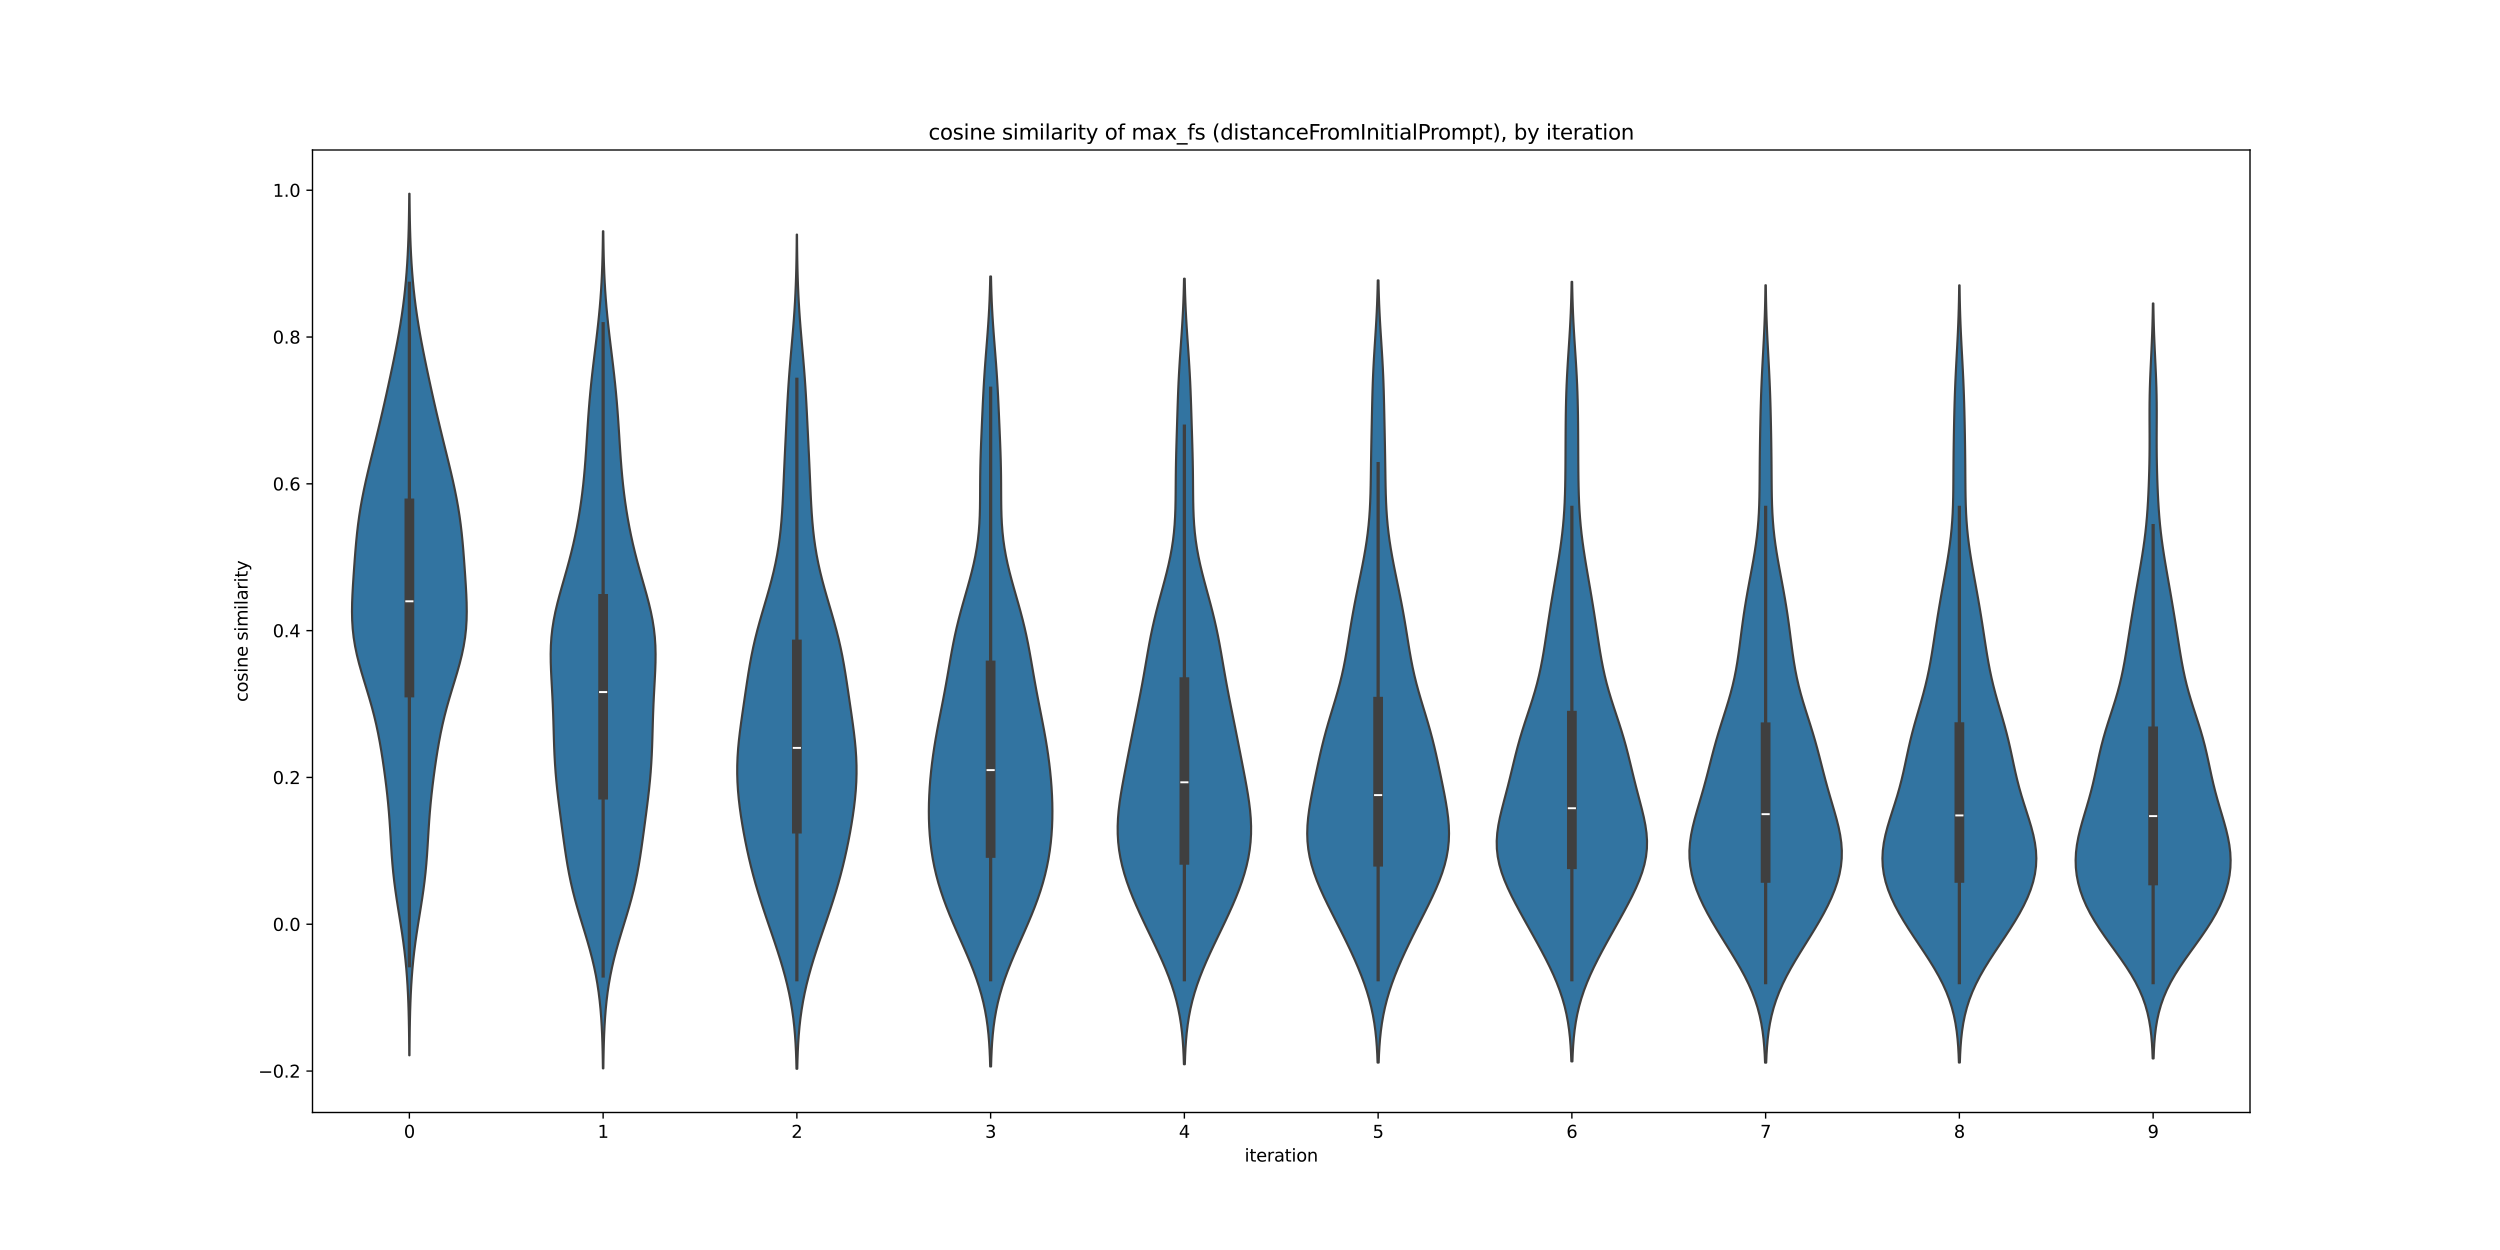 <?xml version="1.0" encoding="utf-8" standalone="no"?>
<!DOCTYPE svg PUBLIC "-//W3C//DTD SVG 1.1//EN"
  "http://www.w3.org/Graphics/SVG/1.1/DTD/svg11.dtd">
<svg xmlns:xlink="http://www.w3.org/1999/xlink" width="1440pt" height="720pt" viewBox="0 0 1440 720" xmlns="http://www.w3.org/2000/svg" version="1.1">
 <defs>
  <style type="text/css">*{stroke-linejoin: round; stroke-linecap: butt}</style>
 </defs>
 <g id="figure_1">
  <g id="patch_1">
   <path d="M 0 720 
L 1440 720 
L 1440 0 
L 0 0 
z
" style="fill: #ffffff"/>
  </g>
  <g id="axes_1">
   <g id="patch_2">
    <path d="M 180 640.8 
L 1296 640.8 
L 1296 86.4 
L 180 86.4 
z
" style="fill: #ffffff"/>
   </g>
   <g id="PolyCollection_1">
    <defs>
     <path id="ma5ef0a1be5" d="M 235.865 -112.153 
L 235.735 -112.153 
L 235.701 -117.166 
L 235.651 -122.178 
L 235.583 -127.191 
L 235.49 -132.203 
L 235.367 -137.216 
L 235.205 -142.229 
L 234.998 -147.241 
L 234.735 -152.254 
L 234.407 -157.266 
L 234.006 -162.279 
L 233.526 -167.292 
L 232.963 -172.304 
L 232.319 -177.317 
L 231.603 -182.329 
L 230.832 -187.342 
L 230.028 -192.355 
L 229.22 -197.367 
L 228.438 -202.38 
L 227.711 -207.392 
L 227.061 -212.405 
L 226.501 -217.418 
L 226.033 -222.43 
L 225.644 -227.443 
L 225.313 -232.455 
L 225.01 -237.468 
L 224.703 -242.481 
L 224.366 -247.493 
L 223.978 -252.506 
L 223.526 -257.518 
L 223.009 -262.531 
L 222.432 -267.543 
L 221.8 -272.556 
L 221.12 -277.569 
L 220.389 -282.581 
L 219.599 -287.594 
L 218.736 -292.606 
L 217.781 -297.619 
L 216.714 -302.632 
L 215.525 -307.644 
L 214.211 -312.657 
L 212.789 -317.669 
L 211.288 -322.682 
L 209.756 -327.695 
L 208.252 -332.707 
L 206.84 -337.72 
L 205.582 -342.732 
L 204.531 -347.745 
L 203.72 -352.758 
L 203.164 -357.77 
L 202.851 -362.783 
L 202.753 -367.795 
L 202.827 -372.808 
L 203.024 -377.821 
L 203.302 -382.833 
L 203.624 -387.846 
L 203.97 -392.858 
L 204.335 -397.871 
L 204.726 -402.884 
L 205.161 -407.896 
L 205.661 -412.909 
L 206.246 -417.921 
L 206.931 -422.934 
L 207.725 -427.947 
L 208.626 -432.959 
L 209.627 -437.972 
L 210.713 -442.984 
L 211.866 -447.997 
L 213.066 -453.01 
L 214.293 -458.022 
L 215.531 -463.035 
L 216.763 -468.047 
L 217.98 -473.06 
L 219.175 -478.073 
L 220.345 -483.085 
L 221.49 -488.098 
L 222.613 -493.11 
L 223.714 -498.123 
L 224.796 -503.135 
L 225.858 -508.148 
L 226.894 -513.161 
L 227.899 -518.173 
L 228.863 -523.186 
L 229.777 -528.198 
L 230.629 -533.211 
L 231.413 -538.224 
L 232.123 -543.236 
L 232.756 -548.249 
L 233.312 -553.261 
L 233.794 -558.274 
L 234.205 -563.287 
L 234.553 -568.299 
L 234.841 -573.312 
L 235.077 -578.324 
L 235.266 -583.337 
L 235.415 -588.35 
L 235.528 -593.362 
L 235.614 -598.375 
L 235.676 -603.387 
L 235.719 -608.4 
L 235.881 -608.4 
L 235.881 -608.4 
L 235.924 -603.387 
L 235.986 -598.375 
L 236.072 -593.362 
L 236.185 -588.35 
L 236.334 -583.337 
L 236.523 -578.324 
L 236.759 -573.312 
L 237.047 -568.299 
L 237.395 -563.287 
L 237.806 -558.274 
L 238.288 -553.261 
L 238.844 -548.249 
L 239.477 -543.236 
L 240.187 -538.224 
L 240.971 -533.211 
L 241.823 -528.198 
L 242.737 -523.186 
L 243.701 -518.173 
L 244.706 -513.161 
L 245.742 -508.148 
L 246.804 -503.135 
L 247.886 -498.123 
L 248.987 -493.11 
L 250.11 -488.098 
L 251.255 -483.085 
L 252.425 -478.073 
L 253.62 -473.06 
L 254.837 -468.047 
L 256.069 -463.035 
L 257.307 -458.022 
L 258.534 -453.01 
L 259.734 -447.997 
L 260.887 -442.984 
L 261.973 -437.972 
L 262.974 -432.959 
L 263.875 -427.947 
L 264.669 -422.934 
L 265.354 -417.921 
L 265.939 -412.909 
L 266.439 -407.896 
L 266.874 -402.884 
L 267.265 -397.871 
L 267.63 -392.858 
L 267.976 -387.846 
L 268.298 -382.833 
L 268.575 -377.821 
L 268.773 -372.808 
L 268.847 -367.795 
L 268.749 -362.783 
L 268.436 -357.77 
L 267.88 -352.758 
L 267.069 -347.745 
L 266.018 -342.732 
L 264.76 -337.72 
L 263.348 -332.707 
L 261.844 -327.695 
L 260.312 -322.682 
L 258.811 -317.669 
L 257.389 -312.657 
L 256.075 -307.644 
L 254.886 -302.632 
L 253.819 -297.619 
L 252.864 -292.606 
L 252.001 -287.594 
L 251.211 -282.581 
L 250.48 -277.569 
L 249.8 -272.556 
L 249.168 -267.543 
L 248.591 -262.531 
L 248.074 -257.518 
L 247.622 -252.506 
L 247.234 -247.493 
L 246.897 -242.481 
L 246.59 -237.468 
L 246.287 -232.455 
L 245.956 -227.443 
L 245.567 -222.43 
L 245.099 -217.418 
L 244.539 -212.405 
L 243.889 -207.392 
L 243.162 -202.38 
L 242.38 -197.367 
L 241.572 -192.355 
L 240.768 -187.342 
L 239.997 -182.329 
L 239.281 -177.317 
L 238.637 -172.304 
L 238.074 -167.292 
L 237.594 -162.279 
L 237.193 -157.266 
L 236.865 -152.254 
L 236.602 -147.241 
L 236.395 -142.229 
L 236.233 -137.216 
L 236.11 -132.203 
L 236.017 -127.191 
L 235.949 -122.178 
L 235.899 -117.166 
L 235.865 -112.153 
z
" style="stroke: #3f3f3f; stroke-width: 1.25"/>
    </defs>
    <g clip-path="url(#p7ac56ab845)">
     <use xlink:href="#ma5ef0a1be5" x="0" y="720" style="fill: #3274a1; stroke: #3f3f3f; stroke-width: 1.25"/>
    </g>
   </g>
   <g id="PolyCollection_2">
    <defs>
     <path id="mdb17dc3afa" d="M 347.525 -104.632 
L 347.275 -104.632 
L 347.209 -109.502 
L 347.117 -114.373 
L 346.988 -119.243 
L 346.814 -124.113 
L 346.582 -128.983 
L 346.28 -133.854 
L 345.894 -138.724 
L 345.407 -143.594 
L 344.807 -148.465 
L 344.079 -153.335 
L 343.214 -158.205 
L 342.206 -163.075 
L 341.06 -167.946 
L 339.786 -172.816 
L 338.406 -177.686 
L 336.952 -182.557 
L 335.462 -187.427 
L 333.975 -192.297 
L 332.535 -197.167 
L 331.176 -202.038 
L 329.925 -206.908 
L 328.795 -211.778 
L 327.789 -216.649 
L 326.895 -221.519 
L 326.094 -226.389 
L 325.361 -231.259 
L 324.673 -236.13 
L 324.009 -241 
L 323.358 -245.87 
L 322.716 -250.741 
L 322.091 -255.611 
L 321.493 -260.481 
L 320.94 -265.351 
L 320.446 -270.222 
L 320.024 -275.092 
L 319.679 -279.962 
L 319.407 -284.833 
L 319.199 -289.703 
L 319.036 -294.573 
L 318.896 -299.443 
L 318.757 -304.314 
L 318.597 -309.184 
L 318.403 -314.054 
L 318.172 -318.925 
L 317.912 -323.795 
L 317.644 -328.665 
L 317.405 -333.535 
L 317.238 -338.406 
L 317.19 -343.276 
L 317.306 -348.146 
L 317.623 -353.017 
L 318.162 -357.887 
L 318.926 -362.757 
L 319.899 -367.627 
L 321.049 -372.498 
L 322.331 -377.368 
L 323.694 -382.238 
L 325.088 -387.109 
L 326.468 -391.979 
L 327.799 -396.849 
L 329.056 -401.719 
L 330.226 -406.59 
L 331.302 -411.46 
L 332.285 -416.33 
L 333.178 -421.201 
L 333.984 -426.071 
L 334.706 -430.941 
L 335.348 -435.811 
L 335.914 -440.682 
L 336.409 -445.552 
L 336.842 -450.422 
L 337.222 -455.293 
L 337.563 -460.163 
L 337.88 -465.033 
L 338.187 -469.903 
L 338.501 -474.774 
L 338.834 -479.644 
L 339.196 -484.514 
L 339.596 -489.385 
L 340.038 -494.255 
L 340.523 -499.125 
L 341.048 -503.995 
L 341.606 -508.866 
L 342.188 -513.736 
L 342.783 -518.606 
L 343.376 -523.477 
L 343.953 -528.347 
L 344.5 -533.217 
L 345.007 -538.087 
L 345.465 -542.958 
L 345.867 -547.828 
L 346.211 -552.698 
L 346.498 -557.569 
L 346.731 -562.439 
L 346.915 -567.309 
L 347.057 -572.179 
L 347.163 -577.05 
L 347.241 -581.92 
L 347.296 -586.79 
L 347.504 -586.79 
L 347.504 -586.79 
L 347.559 -581.92 
L 347.637 -577.05 
L 347.743 -572.179 
L 347.885 -567.309 
L 348.069 -562.439 
L 348.302 -557.569 
L 348.589 -552.698 
L 348.933 -547.828 
L 349.335 -542.958 
L 349.793 -538.087 
L 350.3 -533.217 
L 350.847 -528.347 
L 351.424 -523.477 
L 352.017 -518.606 
L 352.612 -513.736 
L 353.194 -508.866 
L 353.752 -503.995 
L 354.277 -499.125 
L 354.762 -494.255 
L 355.204 -489.385 
L 355.604 -484.514 
L 355.966 -479.644 
L 356.299 -474.774 
L 356.613 -469.903 
L 356.92 -465.033 
L 357.237 -460.163 
L 357.578 -455.293 
L 357.958 -450.422 
L 358.391 -445.552 
L 358.886 -440.682 
L 359.452 -435.811 
L 360.094 -430.941 
L 360.816 -426.071 
L 361.622 -421.201 
L 362.515 -416.33 
L 363.498 -411.46 
L 364.574 -406.59 
L 365.744 -401.719 
L 367.001 -396.849 
L 368.332 -391.979 
L 369.712 -387.109 
L 371.106 -382.238 
L 372.469 -377.368 
L 373.751 -372.498 
L 374.901 -367.627 
L 375.874 -362.757 
L 376.638 -357.887 
L 377.177 -353.017 
L 377.494 -348.146 
L 377.61 -343.276 
L 377.562 -338.406 
L 377.395 -333.535 
L 377.156 -328.665 
L 376.888 -323.795 
L 376.628 -318.925 
L 376.397 -314.054 
L 376.203 -309.184 
L 376.043 -304.314 
L 375.904 -299.443 
L 375.764 -294.573 
L 375.601 -289.703 
L 375.393 -284.833 
L 375.121 -279.962 
L 374.776 -275.092 
L 374.354 -270.222 
L 373.86 -265.351 
L 373.307 -260.481 
L 372.709 -255.611 
L 372.084 -250.741 
L 371.442 -245.87 
L 370.791 -241 
L 370.127 -236.13 
L 369.439 -231.259 
L 368.706 -226.389 
L 367.905 -221.519 
L 367.011 -216.649 
L 366.005 -211.778 
L 364.875 -206.908 
L 363.624 -202.038 
L 362.265 -197.167 
L 360.825 -192.297 
L 359.338 -187.427 
L 357.848 -182.557 
L 356.394 -177.686 
L 355.014 -172.816 
L 353.74 -167.946 
L 352.594 -163.075 
L 351.586 -158.205 
L 350.721 -153.335 
L 349.993 -148.465 
L 349.393 -143.594 
L 348.906 -138.724 
L 348.52 -133.854 
L 348.218 -128.983 
L 347.986 -124.113 
L 347.812 -119.243 
L 347.683 -114.373 
L 347.591 -109.502 
L 347.525 -104.632 
z
" style="stroke: #3f3f3f; stroke-width: 1.25"/>
    </defs>
    <g clip-path="url(#p7ac56ab845)">
     <use xlink:href="#mdb17dc3afa" x="0" y="720" style="fill: #3274a1; stroke: #3f3f3f; stroke-width: 1.25"/>
    </g>
   </g>
   <g id="PolyCollection_3">
    <defs>
     <path id="m6f68603003" d="M 459.218 -104.4 
L 458.782 -104.4 
L 458.661 -109.253 
L 458.486 -114.106 
L 458.243 -118.96 
L 457.915 -123.813 
L 457.486 -128.666 
L 456.94 -133.519 
L 456.264 -138.372 
L 455.449 -143.225 
L 454.493 -148.079 
L 453.396 -152.932 
L 452.166 -157.785 
L 450.816 -162.638 
L 449.361 -167.491 
L 447.822 -172.344 
L 446.219 -177.198 
L 444.576 -182.051 
L 442.917 -186.904 
L 441.265 -191.757 
L 439.642 -196.61 
L 438.07 -201.463 
L 436.565 -206.317 
L 435.139 -211.17 
L 433.802 -216.023 
L 432.554 -220.876 
L 431.395 -225.729 
L 430.319 -230.582 
L 429.321 -235.436 
L 428.397 -240.289 
L 427.548 -245.142 
L 426.78 -249.995 
L 426.103 -254.848 
L 425.533 -259.702 
L 425.088 -264.555 
L 424.786 -269.408 
L 424.639 -274.261 
L 424.656 -279.114 
L 424.835 -283.967 
L 425.165 -288.821 
L 425.625 -293.674 
L 426.189 -298.527 
L 426.826 -303.38 
L 427.507 -308.233 
L 428.211 -313.086 
L 428.921 -317.94 
L 429.636 -322.793 
L 430.365 -327.646 
L 431.125 -332.499 
L 431.941 -337.352 
L 432.837 -342.205 
L 433.834 -347.059 
L 434.943 -351.912 
L 436.164 -356.765 
L 437.481 -361.618 
L 438.87 -366.471 
L 440.295 -371.325 
L 441.718 -376.178 
L 443.1 -381.031 
L 444.407 -385.884 
L 445.609 -390.737 
L 446.688 -395.59 
L 447.632 -400.444 
L 448.439 -405.297 
L 449.112 -410.15 
L 449.664 -415.003 
L 450.108 -419.856 
L 450.465 -424.709 
L 450.757 -429.563 
L 451.003 -434.416 
L 451.225 -439.269 
L 451.437 -444.122 
L 451.65 -448.975 
L 451.869 -453.828 
L 452.097 -458.682 
L 452.329 -463.535 
L 452.564 -468.388 
L 452.8 -473.241 
L 453.038 -478.094 
L 453.282 -482.947 
L 453.538 -487.801 
L 453.816 -492.654 
L 454.122 -497.507 
L 454.46 -502.36 
L 454.831 -507.213 
L 455.231 -512.067 
L 455.65 -516.92 
L 456.077 -521.773 
L 456.499 -526.626 
L 456.904 -531.479 
L 457.279 -536.332 
L 457.616 -541.186 
L 457.911 -546.039 
L 458.161 -550.892 
L 458.368 -555.745 
L 458.534 -560.598 
L 458.665 -565.451 
L 458.764 -570.305 
L 458.838 -575.158 
L 458.891 -580.011 
L 458.929 -584.864 
L 459.071 -584.864 
L 459.071 -584.864 
L 459.109 -580.011 
L 459.162 -575.158 
L 459.236 -570.305 
L 459.335 -565.451 
L 459.466 -560.598 
L 459.632 -555.745 
L 459.839 -550.892 
L 460.089 -546.039 
L 460.384 -541.186 
L 460.721 -536.332 
L 461.096 -531.479 
L 461.501 -526.626 
L 461.923 -521.773 
L 462.35 -516.92 
L 462.769 -512.067 
L 463.169 -507.213 
L 463.54 -502.36 
L 463.878 -497.507 
L 464.184 -492.654 
L 464.462 -487.801 
L 464.718 -482.947 
L 464.962 -478.094 
L 465.2 -473.241 
L 465.436 -468.388 
L 465.671 -463.535 
L 465.903 -458.682 
L 466.131 -453.828 
L 466.35 -448.975 
L 466.563 -444.122 
L 466.775 -439.269 
L 466.997 -434.416 
L 467.243 -429.563 
L 467.535 -424.709 
L 467.892 -419.856 
L 468.336 -415.003 
L 468.888 -410.15 
L 469.561 -405.297 
L 470.368 -400.444 
L 471.312 -395.59 
L 472.391 -390.737 
L 473.593 -385.884 
L 474.9 -381.031 
L 476.282 -376.178 
L 477.705 -371.325 
L 479.13 -366.471 
L 480.519 -361.618 
L 481.836 -356.765 
L 483.057 -351.912 
L 484.166 -347.059 
L 485.163 -342.205 
L 486.059 -337.352 
L 486.875 -332.499 
L 487.635 -327.646 
L 488.364 -322.793 
L 489.079 -317.94 
L 489.789 -313.086 
L 490.493 -308.233 
L 491.174 -303.38 
L 491.811 -298.527 
L 492.375 -293.674 
L 492.835 -288.821 
L 493.165 -283.967 
L 493.344 -279.114 
L 493.361 -274.261 
L 493.214 -269.408 
L 492.912 -264.555 
L 492.467 -259.702 
L 491.897 -254.848 
L 491.22 -249.995 
L 490.452 -245.142 
L 489.603 -240.289 
L 488.679 -235.436 
L 487.681 -230.582 
L 486.605 -225.729 
L 485.446 -220.876 
L 484.198 -216.023 
L 482.861 -211.17 
L 481.435 -206.317 
L 479.93 -201.463 
L 478.358 -196.61 
L 476.735 -191.757 
L 475.083 -186.904 
L 473.424 -182.051 
L 471.781 -177.198 
L 470.178 -172.344 
L 468.639 -167.491 
L 467.184 -162.638 
L 465.834 -157.785 
L 464.604 -152.932 
L 463.507 -148.079 
L 462.551 -143.225 
L 461.736 -138.372 
L 461.06 -133.519 
L 460.514 -128.666 
L 460.085 -123.813 
L 459.757 -118.96 
L 459.514 -114.106 
L 459.339 -109.253 
L 459.218 -104.4 
z
" style="stroke: #3f3f3f; stroke-width: 1.25"/>
    </defs>
    <g clip-path="url(#p7ac56ab845)">
     <use xlink:href="#m6f68603003" x="0" y="720" style="fill: #3274a1; stroke: #3f3f3f; stroke-width: 1.25"/>
    </g>
   </g>
   <g id="PolyCollection_4">
    <defs>
     <path id="m571730e518" d="M 570.847 -105.712 
L 570.353 -105.712 
L 570.216 -110.308 
L 570.018 -114.905 
L 569.74 -119.501 
L 569.363 -124.097 
L 568.863 -128.694 
L 568.221 -133.29 
L 567.416 -137.886 
L 566.435 -142.483 
L 565.271 -147.079 
L 563.922 -151.675 
L 562.398 -156.272 
L 560.715 -160.868 
L 558.896 -165.464 
L 556.972 -170.061 
L 554.976 -174.657 
L 552.944 -179.253 
L 550.913 -183.85 
L 548.917 -188.446 
L 546.991 -193.042 
L 545.163 -197.639 
L 543.459 -202.235 
L 541.898 -206.831 
L 540.495 -211.428 
L 539.259 -216.024 
L 538.191 -220.62 
L 537.291 -225.217 
L 536.553 -229.813 
L 535.969 -234.409 
L 535.533 -239.006 
L 535.234 -243.602 
L 535.064 -248.199 
L 535.015 -252.795 
L 535.079 -257.391 
L 535.247 -261.988 
L 535.513 -266.584 
L 535.87 -271.18 
L 536.314 -275.777 
L 536.842 -280.373 
L 537.45 -284.969 
L 538.135 -289.566 
L 538.891 -294.162 
L 539.708 -298.758 
L 540.572 -303.355 
L 541.466 -307.951 
L 542.37 -312.547 
L 543.265 -317.144 
L 544.137 -321.74 
L 544.978 -326.336 
L 545.789 -330.933 
L 546.583 -335.529 
L 547.377 -340.125 
L 548.197 -344.722 
L 549.068 -349.318 
L 550.012 -353.914 
L 551.044 -358.511 
L 552.168 -363.107 
L 553.375 -367.703 
L 554.648 -372.3 
L 555.957 -376.896 
L 557.268 -381.493 
L 558.545 -386.089 
L 559.749 -390.685 
L 560.848 -395.282 
L 561.814 -399.878 
L 562.627 -404.474 
L 563.28 -409.071 
L 563.772 -413.667 
L 564.118 -418.263 
L 564.337 -422.86 
L 564.46 -427.456 
L 564.517 -432.052 
L 564.543 -436.649 
L 564.564 -441.245 
L 564.604 -445.841 
L 564.675 -450.438 
L 564.783 -455.034 
L 564.925 -459.63 
L 565.094 -464.227 
L 565.28 -468.823 
L 565.476 -473.419 
L 565.677 -478.016 
L 565.881 -482.612 
L 566.091 -487.208 
L 566.315 -491.805 
L 566.559 -496.401 
L 566.829 -500.997 
L 567.128 -505.594 
L 567.455 -510.19 
L 567.805 -514.786 
L 568.168 -519.383 
L 568.532 -523.979 
L 568.884 -528.576 
L 569.213 -533.172 
L 569.509 -537.768 
L 569.765 -542.365 
L 569.98 -546.961 
L 570.152 -551.557 
L 570.286 -556.154 
L 570.387 -560.75 
L 570.813 -560.75 
L 570.813 -560.75 
L 570.914 -556.154 
L 571.048 -551.557 
L 571.22 -546.961 
L 571.435 -542.365 
L 571.691 -537.768 
L 571.987 -533.172 
L 572.316 -528.576 
L 572.668 -523.979 
L 573.032 -519.383 
L 573.395 -514.786 
L 573.745 -510.19 
L 574.072 -505.594 
L 574.371 -500.997 
L 574.641 -496.401 
L 574.885 -491.805 
L 575.109 -487.208 
L 575.319 -482.612 
L 575.523 -478.016 
L 575.724 -473.419 
L 575.92 -468.823 
L 576.106 -464.227 
L 576.275 -459.63 
L 576.417 -455.034 
L 576.525 -450.438 
L 576.596 -445.841 
L 576.636 -441.245 
L 576.657 -436.649 
L 576.683 -432.052 
L 576.74 -427.456 
L 576.863 -422.86 
L 577.082 -418.263 
L 577.428 -413.667 
L 577.92 -409.071 
L 578.573 -404.474 
L 579.386 -399.878 
L 580.352 -395.282 
L 581.451 -390.685 
L 582.655 -386.089 
L 583.932 -381.493 
L 585.243 -376.896 
L 586.552 -372.3 
L 587.825 -367.703 
L 589.032 -363.107 
L 590.156 -358.511 
L 591.188 -353.914 
L 592.132 -349.318 
L 593.003 -344.722 
L 593.823 -340.125 
L 594.617 -335.529 
L 595.411 -330.933 
L 596.222 -326.336 
L 597.063 -321.74 
L 597.935 -317.144 
L 598.83 -312.547 
L 599.734 -307.951 
L 600.628 -303.355 
L 601.492 -298.758 
L 602.309 -294.162 
L 603.065 -289.566 
L 603.75 -284.969 
L 604.358 -280.373 
L 604.886 -275.777 
L 605.33 -271.18 
L 605.687 -266.584 
L 605.953 -261.988 
L 606.121 -257.391 
L 606.185 -252.795 
L 606.136 -248.199 
L 605.966 -243.602 
L 605.667 -239.006 
L 605.231 -234.409 
L 604.647 -229.813 
L 603.909 -225.217 
L 603.009 -220.62 
L 601.941 -216.024 
L 600.705 -211.428 
L 599.302 -206.831 
L 597.741 -202.235 
L 596.037 -197.639 
L 594.209 -193.042 
L 592.283 -188.446 
L 590.287 -183.85 
L 588.256 -179.253 
L 586.224 -174.657 
L 584.228 -170.061 
L 582.304 -165.464 
L 580.485 -160.868 
L 578.802 -156.272 
L 577.278 -151.675 
L 575.929 -147.079 
L 574.765 -142.483 
L 573.784 -137.886 
L 572.979 -133.29 
L 572.337 -128.694 
L 571.837 -124.097 
L 571.46 -119.501 
L 571.182 -114.905 
L 570.984 -110.308 
L 570.847 -105.712 
z
" style="stroke: #3f3f3f; stroke-width: 1.25"/>
    </defs>
    <g clip-path="url(#p7ac56ab845)">
     <use xlink:href="#m571730e518" x="0" y="720" style="fill: #3274a1; stroke: #3f3f3f; stroke-width: 1.25"/>
    </g>
   </g>
   <g id="PolyCollection_5">
    <defs>
     <path id="m1178fd4f99" d="M 682.468 -107.005 
L 681.932 -107.005 
L 681.78 -111.575 
L 681.56 -116.145 
L 681.251 -120.716 
L 680.832 -125.286 
L 680.277 -129.856 
L 679.565 -134.426 
L 678.677 -138.996 
L 677.6 -143.567 
L 676.327 -148.137 
L 674.861 -152.707 
L 673.212 -157.277 
L 671.399 -161.848 
L 669.446 -166.418 
L 667.383 -170.988 
L 665.241 -175.558 
L 663.054 -180.128 
L 660.852 -184.699 
L 658.668 -189.269 
L 656.533 -193.839 
L 654.476 -198.409 
L 652.527 -202.98 
L 650.716 -207.55 
L 649.069 -212.12 
L 647.613 -216.69 
L 646.37 -221.26 
L 645.358 -225.831 
L 644.591 -230.401 
L 644.074 -234.971 
L 643.807 -239.541 
L 643.778 -244.112 
L 643.971 -248.682 
L 644.36 -253.252 
L 644.914 -257.822 
L 645.596 -262.392 
L 646.371 -266.963 
L 647.206 -271.533 
L 648.076 -276.103 
L 648.962 -280.673 
L 649.854 -285.244 
L 650.75 -289.814 
L 651.65 -294.384 
L 652.557 -298.954 
L 653.473 -303.524 
L 654.395 -308.095 
L 655.316 -312.665 
L 656.224 -317.235 
L 657.11 -321.805 
L 657.966 -326.376 
L 658.789 -330.946 
L 659.586 -335.516 
L 660.37 -340.086 
L 661.163 -344.656 
L 661.988 -349.227 
L 662.869 -353.797 
L 663.821 -358.367 
L 664.856 -362.937 
L 665.971 -367.508 
L 667.154 -372.078 
L 668.384 -376.648 
L 669.63 -381.218 
L 670.859 -385.788 
L 672.036 -390.359 
L 673.127 -394.929 
L 674.103 -399.499 
L 674.944 -404.069 
L 675.636 -408.64 
L 676.178 -413.21 
L 676.577 -417.78 
L 676.85 -422.35 
L 677.022 -426.92 
L 677.12 -431.491 
L 677.174 -436.061 
L 677.211 -440.631 
L 677.251 -445.201 
L 677.309 -449.772 
L 677.391 -454.342 
L 677.496 -458.912 
L 677.62 -463.482 
L 677.755 -468.052 
L 677.896 -472.623 
L 678.037 -477.193 
L 678.178 -481.763 
L 678.325 -486.333 
L 678.483 -490.904 
L 678.659 -495.474 
L 678.862 -500.044 
L 679.095 -504.614 
L 679.36 -509.184 
L 679.651 -513.755 
L 679.962 -518.325 
L 680.281 -522.895 
L 680.596 -527.465 
L 680.895 -532.036 
L 681.168 -536.606 
L 681.408 -541.176 
L 681.61 -545.746 
L 681.773 -550.316 
L 681.901 -554.887 
L 681.998 -559.457 
L 682.402 -559.457 
L 682.402 -559.457 
L 682.499 -554.887 
L 682.627 -550.316 
L 682.79 -545.746 
L 682.992 -541.176 
L 683.232 -536.606 
L 683.505 -532.036 
L 683.804 -527.465 
L 684.119 -522.895 
L 684.438 -518.325 
L 684.749 -513.755 
L 685.04 -509.184 
L 685.305 -504.614 
L 685.538 -500.044 
L 685.741 -495.474 
L 685.917 -490.904 
L 686.075 -486.333 
L 686.222 -481.763 
L 686.363 -477.193 
L 686.504 -472.623 
L 686.645 -468.052 
L 686.78 -463.482 
L 686.904 -458.912 
L 687.009 -454.342 
L 687.091 -449.772 
L 687.149 -445.201 
L 687.189 -440.631 
L 687.226 -436.061 
L 687.28 -431.491 
L 687.378 -426.92 
L 687.55 -422.35 
L 687.823 -417.78 
L 688.222 -413.21 
L 688.764 -408.64 
L 689.456 -404.069 
L 690.297 -399.499 
L 691.273 -394.929 
L 692.364 -390.359 
L 693.541 -385.788 
L 694.77 -381.218 
L 696.016 -376.648 
L 697.246 -372.078 
L 698.429 -367.508 
L 699.544 -362.937 
L 700.579 -358.367 
L 701.531 -353.797 
L 702.412 -349.227 
L 703.237 -344.656 
L 704.03 -340.086 
L 704.814 -335.516 
L 705.611 -330.946 
L 706.434 -326.376 
L 707.29 -321.805 
L 708.176 -317.235 
L 709.084 -312.665 
L 710.005 -308.095 
L 710.927 -303.524 
L 711.843 -298.954 
L 712.75 -294.384 
L 713.65 -289.814 
L 714.546 -285.244 
L 715.438 -280.673 
L 716.324 -276.103 
L 717.194 -271.533 
L 718.029 -266.963 
L 718.804 -262.392 
L 719.486 -257.822 
L 720.04 -253.252 
L 720.429 -248.682 
L 720.622 -244.112 
L 720.593 -239.541 
L 720.326 -234.971 
L 719.809 -230.401 
L 719.042 -225.831 
L 718.03 -221.26 
L 716.787 -216.69 
L 715.331 -212.12 
L 713.684 -207.55 
L 711.873 -202.98 
L 709.924 -198.409 
L 707.867 -193.839 
L 705.732 -189.269 
L 703.548 -184.699 
L 701.346 -180.128 
L 699.159 -175.558 
L 697.017 -170.988 
L 694.954 -166.418 
L 693.001 -161.848 
L 691.188 -157.277 
L 689.539 -152.707 
L 688.073 -148.137 
L 686.8 -143.567 
L 685.723 -138.996 
L 684.835 -134.426 
L 684.123 -129.856 
L 683.568 -125.286 
L 683.149 -120.716 
L 682.84 -116.145 
L 682.62 -111.575 
L 682.468 -107.005 
z
" style="stroke: #3f3f3f; stroke-width: 1.25"/>
    </defs>
    <g clip-path="url(#p7ac56ab845)">
     <use xlink:href="#m1178fd4f99" x="0" y="720" style="fill: #3274a1; stroke: #3f3f3f; stroke-width: 1.25"/>
    </g>
   </g>
   <g id="PolyCollection_6">
    <defs>
     <path id="ma6c26baf8b" d="M 794.115 -107.967 
L 793.485 -107.967 
L 793.307 -112.518 
L 793.051 -117.069 
L 792.695 -121.62 
L 792.216 -126.17 
L 791.592 -130.721 
L 790.803 -135.272 
L 789.835 -139.823 
L 788.68 -144.374 
L 787.338 -148.924 
L 785.816 -153.475 
L 784.128 -158.026 
L 782.293 -162.577 
L 780.329 -167.127 
L 778.258 -171.678 
L 776.098 -176.229 
L 773.869 -180.78 
L 771.591 -185.331 
L 769.287 -189.881 
L 766.983 -194.432 
L 764.716 -198.983 
L 762.525 -203.534 
L 760.457 -208.084 
L 758.561 -212.635 
L 756.887 -217.186 
L 755.477 -221.737 
L 754.367 -226.288 
L 753.576 -230.838 
L 753.111 -235.389 
L 752.96 -239.94 
L 753.099 -244.491 
L 753.486 -249.041 
L 754.075 -253.592 
L 754.813 -258.143 
L 755.651 -262.694 
L 756.549 -267.245 
L 757.478 -271.795 
L 758.426 -276.346 
L 759.395 -280.897 
L 760.4 -285.448 
L 761.461 -289.998 
L 762.595 -294.549 
L 763.813 -299.1 
L 765.109 -303.651 
L 766.466 -308.202 
L 767.851 -312.752 
L 769.225 -317.303 
L 770.546 -321.854 
L 771.779 -326.405 
L 772.902 -330.955 
L 773.907 -335.506 
L 774.803 -340.057 
L 775.612 -344.608 
L 776.363 -349.159 
L 777.09 -353.709 
L 777.821 -358.26 
L 778.58 -362.811 
L 779.381 -367.362 
L 780.229 -371.913 
L 781.119 -376.463 
L 782.041 -381.014 
L 782.978 -385.565 
L 783.91 -390.116 
L 784.817 -394.666 
L 785.676 -399.217 
L 786.469 -403.768 
L 787.178 -408.319 
L 787.79 -412.87 
L 788.3 -417.42 
L 788.706 -421.971 
L 789.015 -426.522 
L 789.24 -431.073 
L 789.397 -435.623 
L 789.506 -440.174 
L 789.585 -444.725 
L 789.652 -449.276 
L 789.718 -453.827 
L 789.79 -458.377 
L 789.871 -462.928 
L 789.959 -467.479 
L 790.052 -472.03 
L 790.146 -476.58 
L 790.241 -481.131 
L 790.339 -485.682 
L 790.447 -490.233 
L 790.57 -494.784 
L 790.719 -499.334 
L 790.898 -503.885 
L 791.112 -508.436 
L 791.358 -512.987 
L 791.632 -517.537 
L 791.922 -522.088 
L 792.217 -526.639 
L 792.503 -531.19 
L 792.768 -535.741 
L 793.004 -540.291 
L 793.206 -544.842 
L 793.371 -549.393 
L 793.5 -553.944 
L 793.597 -558.494 
L 794.003 -558.494 
L 794.003 -558.494 
L 794.1 -553.944 
L 794.229 -549.393 
L 794.394 -544.842 
L 794.596 -540.291 
L 794.832 -535.741 
L 795.097 -531.19 
L 795.383 -526.639 
L 795.678 -522.088 
L 795.968 -517.537 
L 796.242 -512.987 
L 796.488 -508.436 
L 796.702 -503.885 
L 796.881 -499.334 
L 797.03 -494.784 
L 797.153 -490.233 
L 797.261 -485.682 
L 797.359 -481.131 
L 797.454 -476.58 
L 797.548 -472.03 
L 797.641 -467.479 
L 797.729 -462.928 
L 797.81 -458.377 
L 797.882 -453.827 
L 797.948 -449.276 
L 798.015 -444.725 
L 798.094 -440.174 
L 798.203 -435.623 
L 798.36 -431.073 
L 798.585 -426.522 
L 798.894 -421.971 
L 799.3 -417.42 
L 799.81 -412.87 
L 800.422 -408.319 
L 801.131 -403.768 
L 801.924 -399.217 
L 802.783 -394.666 
L 803.69 -390.116 
L 804.622 -385.565 
L 805.559 -381.014 
L 806.481 -376.463 
L 807.371 -371.913 
L 808.219 -367.362 
L 809.02 -362.811 
L 809.779 -358.26 
L 810.51 -353.709 
L 811.237 -349.159 
L 811.988 -344.608 
L 812.797 -340.057 
L 813.693 -335.506 
L 814.698 -330.955 
L 815.821 -326.405 
L 817.054 -321.854 
L 818.375 -317.303 
L 819.749 -312.752 
L 821.134 -308.202 
L 822.491 -303.651 
L 823.787 -299.1 
L 825.005 -294.549 
L 826.139 -289.998 
L 827.2 -285.448 
L 828.205 -280.897 
L 829.174 -276.346 
L 830.122 -271.795 
L 831.051 -267.245 
L 831.949 -262.694 
L 832.787 -258.143 
L 833.525 -253.592 
L 834.114 -249.041 
L 834.501 -244.491 
L 834.64 -239.94 
L 834.489 -235.389 
L 834.024 -230.838 
L 833.233 -226.288 
L 832.123 -221.737 
L 830.713 -217.186 
L 829.039 -212.635 
L 827.143 -208.084 
L 825.075 -203.534 
L 822.884 -198.983 
L 820.617 -194.432 
L 818.313 -189.881 
L 816.009 -185.331 
L 813.731 -180.78 
L 811.502 -176.229 
L 809.342 -171.678 
L 807.271 -167.127 
L 805.307 -162.577 
L 803.472 -158.026 
L 801.784 -153.475 
L 800.262 -148.924 
L 798.92 -144.374 
L 797.765 -139.823 
L 796.797 -135.272 
L 796.008 -130.721 
L 795.384 -126.17 
L 794.905 -121.62 
L 794.549 -117.069 
L 794.293 -112.518 
L 794.115 -107.967 
z
" style="stroke: #3f3f3f; stroke-width: 1.25"/>
    </defs>
    <g clip-path="url(#p7ac56ab845)">
     <use xlink:href="#ma6c26baf8b" x="0" y="720" style="fill: #3274a1; stroke: #3f3f3f; stroke-width: 1.25"/>
    </g>
   </g>
   <g id="PolyCollection_7">
    <defs>
     <path id="m374eeeec94" d="M 905.704 -108.633 
L 905.096 -108.633 
L 904.918 -113.169 
L 904.658 -117.705 
L 904.292 -122.24 
L 903.791 -126.776 
L 903.127 -131.311 
L 902.276 -135.847 
L 901.214 -140.382 
L 899.929 -144.918 
L 898.417 -149.453 
L 896.684 -153.989 
L 894.747 -158.525 
L 892.631 -163.06 
L 890.368 -167.596 
L 887.989 -172.131 
L 885.53 -176.667 
L 883.019 -181.202 
L 880.485 -185.738 
L 877.953 -190.274 
L 875.453 -194.809 
L 873.018 -199.345 
L 870.691 -203.88 
L 868.526 -208.416 
L 866.582 -212.951 
L 864.925 -217.487 
L 863.613 -222.022 
L 862.694 -226.558 
L 862.193 -231.094 
L 862.111 -235.629 
L 862.418 -240.165 
L 863.059 -244.7 
L 863.96 -249.236 
L 865.038 -253.771 
L 866.21 -258.307 
L 867.409 -262.842 
L 868.587 -267.378 
L 869.724 -271.914 
L 870.825 -276.449 
L 871.916 -280.985 
L 873.033 -285.52 
L 874.212 -290.056 
L 875.48 -294.591 
L 876.843 -299.127 
L 878.287 -303.663 
L 879.782 -308.198 
L 881.281 -312.734 
L 882.736 -317.269 
L 884.105 -321.805 
L 885.356 -326.34 
L 886.475 -330.876 
L 887.464 -335.411 
L 888.34 -339.947 
L 889.127 -344.483 
L 889.854 -349.018 
L 890.548 -353.554 
L 891.231 -358.089 
L 891.92 -362.625 
L 892.625 -367.16 
L 893.351 -371.696 
L 894.099 -376.232 
L 894.864 -380.767 
L 895.641 -385.303 
L 896.419 -389.838 
L 897.186 -394.374 
L 897.926 -398.909 
L 898.621 -403.445 
L 899.258 -407.98 
L 899.821 -412.516 
L 900.302 -417.052 
L 900.698 -421.587 
L 901.011 -426.123 
L 901.247 -430.658 
L 901.419 -435.194 
L 901.538 -439.729 
L 901.619 -444.265 
L 901.671 -448.801 
L 901.707 -453.336 
L 901.732 -457.872 
L 901.753 -462.407 
L 901.775 -466.943 
L 901.802 -471.478 
L 901.839 -476.014 
L 901.891 -480.549 
L 901.966 -485.085 
L 902.071 -489.621 
L 902.21 -494.156 
L 902.387 -498.692 
L 902.602 -503.227 
L 902.852 -507.763 
L 903.128 -512.298 
L 903.422 -516.834 
L 903.721 -521.37 
L 904.012 -525.905 
L 904.285 -530.441 
L 904.53 -534.976 
L 904.741 -539.512 
L 904.917 -544.047 
L 905.056 -548.583 
L 905.164 -553.118 
L 905.243 -557.654 
L 905.557 -557.654 
L 905.557 -557.654 
L 905.636 -553.118 
L 905.744 -548.583 
L 905.883 -544.047 
L 906.059 -539.512 
L 906.27 -534.976 
L 906.515 -530.441 
L 906.788 -525.905 
L 907.079 -521.37 
L 907.378 -516.834 
L 907.672 -512.298 
L 907.948 -507.763 
L 908.198 -503.227 
L 908.413 -498.692 
L 908.59 -494.156 
L 908.729 -489.621 
L 908.834 -485.085 
L 908.909 -480.549 
L 908.961 -476.014 
L 908.998 -471.478 
L 909.025 -466.943 
L 909.047 -462.407 
L 909.068 -457.872 
L 909.093 -453.336 
L 909.129 -448.801 
L 909.181 -444.265 
L 909.262 -439.729 
L 909.381 -435.194 
L 909.553 -430.658 
L 909.789 -426.123 
L 910.102 -421.587 
L 910.498 -417.052 
L 910.979 -412.516 
L 911.542 -407.98 
L 912.179 -403.445 
L 912.874 -398.909 
L 913.614 -394.374 
L 914.381 -389.838 
L 915.159 -385.303 
L 915.936 -380.767 
L 916.701 -376.232 
L 917.449 -371.696 
L 918.175 -367.16 
L 918.88 -362.625 
L 919.569 -358.089 
L 920.252 -353.554 
L 920.946 -349.018 
L 921.673 -344.483 
L 922.46 -339.947 
L 923.336 -335.411 
L 924.325 -330.876 
L 925.444 -326.34 
L 926.695 -321.805 
L 928.064 -317.269 
L 929.519 -312.734 
L 931.018 -308.198 
L 932.513 -303.663 
L 933.957 -299.127 
L 935.32 -294.591 
L 936.588 -290.056 
L 937.767 -285.52 
L 938.884 -280.985 
L 939.975 -276.449 
L 941.076 -271.914 
L 942.213 -267.378 
L 943.391 -262.842 
L 944.59 -258.307 
L 945.762 -253.771 
L 946.84 -249.236 
L 947.741 -244.7 
L 948.382 -240.165 
L 948.689 -235.629 
L 948.607 -231.094 
L 948.106 -226.558 
L 947.187 -222.022 
L 945.875 -217.487 
L 944.218 -212.951 
L 942.274 -208.416 
L 940.109 -203.88 
L 937.782 -199.345 
L 935.347 -194.809 
L 932.847 -190.274 
L 930.315 -185.738 
L 927.781 -181.202 
L 925.27 -176.667 
L 922.811 -172.131 
L 920.432 -167.596 
L 918.169 -163.06 
L 916.053 -158.525 
L 914.116 -153.989 
L 912.383 -149.453 
L 910.871 -144.918 
L 909.586 -140.382 
L 908.524 -135.847 
L 907.673 -131.311 
L 907.009 -126.776 
L 906.508 -122.24 
L 906.142 -117.705 
L 905.882 -113.169 
L 905.704 -108.633 
z
" style="stroke: #3f3f3f; stroke-width: 1.25"/>
    </defs>
    <g clip-path="url(#p7ac56ab845)">
     <use xlink:href="#m374eeeec94" x="0" y="720" style="fill: #3274a1; stroke: #3f3f3f; stroke-width: 1.25"/>
    </g>
   </g>
   <g id="PolyCollection_8">
    <defs>
     <path id="mf425b26c74" d="M 1017.324 -107.931 
L 1016.676 -107.931 
L 1016.483 -112.453 
L 1016.2 -116.976 
L 1015.798 -121.499 
L 1015.245 -126.022 
L 1014.508 -130.545 
L 1013.555 -135.068 
L 1012.36 -139.591 
L 1010.903 -144.114 
L 1009.177 -148.636 
L 1007.187 -153.159 
L 1004.951 -157.682 
L 1002.5 -162.205 
L 999.878 -166.728 
L 997.134 -171.251 
L 994.325 -175.774 
L 991.506 -180.296 
L 988.733 -184.819 
L 986.056 -189.342 
L 983.522 -193.865 
L 981.175 -198.388 
L 979.056 -202.911 
L 977.203 -207.434 
L 975.657 -211.956 
L 974.452 -216.479 
L 973.616 -221.002 
L 973.168 -225.525 
L 973.108 -230.048 
L 973.419 -234.571 
L 974.064 -239.094 
L 974.986 -243.617 
L 976.116 -248.139 
L 977.381 -252.662 
L 978.708 -257.185 
L 980.039 -261.708 
L 981.332 -266.231 
L 982.568 -270.754 
L 983.752 -275.277 
L 984.905 -279.799 
L 986.061 -284.322 
L 987.255 -288.845 
L 988.511 -293.368 
L 989.841 -297.891 
L 991.238 -302.414 
L 992.673 -306.937 
L 994.108 -311.46 
L 995.496 -315.982 
L 996.795 -320.505 
L 997.972 -325.028 
L 999.009 -329.551 
L 999.908 -334.074 
L 1000.683 -338.597 
L 1001.36 -343.12 
L 1001.972 -347.642 
L 1002.552 -352.165 
L 1003.131 -356.688 
L 1003.733 -361.211 
L 1004.376 -365.734 
L 1005.069 -370.257 
L 1005.813 -374.78 
L 1006.605 -379.303 
L 1007.432 -383.825 
L 1008.276 -388.348 
L 1009.118 -392.871 
L 1009.93 -397.394 
L 1010.69 -401.917 
L 1011.373 -406.44 
L 1011.962 -410.963 
L 1012.447 -415.485 
L 1012.825 -420.008 
L 1013.104 -424.531 
L 1013.296 -429.054 
L 1013.419 -433.577 
L 1013.493 -438.1 
L 1013.538 -442.623 
L 1013.571 -447.145 
L 1013.603 -451.668 
L 1013.644 -456.191 
L 1013.696 -460.714 
L 1013.76 -465.237 
L 1013.835 -469.76 
L 1013.92 -474.283 
L 1014.016 -478.806 
L 1014.125 -483.328 
L 1014.25 -487.851 
L 1014.395 -492.374 
L 1014.562 -496.897 
L 1014.754 -501.42 
L 1014.968 -505.943 
L 1015.201 -510.466 
L 1015.443 -514.988 
L 1015.687 -519.511 
L 1015.923 -524.034 
L 1016.142 -528.557 
L 1016.337 -533.08 
L 1016.503 -537.603 
L 1016.64 -542.126 
L 1016.747 -546.649 
L 1016.829 -551.171 
L 1016.888 -555.694 
L 1017.112 -555.694 
L 1017.112 -555.694 
L 1017.171 -551.171 
L 1017.253 -546.649 
L 1017.36 -542.126 
L 1017.497 -537.603 
L 1017.663 -533.08 
L 1017.858 -528.557 
L 1018.077 -524.034 
L 1018.313 -519.511 
L 1018.557 -514.988 
L 1018.799 -510.466 
L 1019.032 -505.943 
L 1019.246 -501.42 
L 1019.438 -496.897 
L 1019.605 -492.374 
L 1019.75 -487.851 
L 1019.875 -483.328 
L 1019.984 -478.806 
L 1020.08 -474.283 
L 1020.165 -469.76 
L 1020.24 -465.237 
L 1020.304 -460.714 
L 1020.356 -456.191 
L 1020.397 -451.668 
L 1020.429 -447.145 
L 1020.462 -442.623 
L 1020.507 -438.1 
L 1020.581 -433.577 
L 1020.704 -429.054 
L 1020.896 -424.531 
L 1021.175 -420.008 
L 1021.553 -415.485 
L 1022.038 -410.963 
L 1022.627 -406.44 
L 1023.31 -401.917 
L 1024.07 -397.394 
L 1024.882 -392.871 
L 1025.724 -388.348 
L 1026.568 -383.825 
L 1027.395 -379.303 
L 1028.187 -374.78 
L 1028.931 -370.257 
L 1029.624 -365.734 
L 1030.267 -361.211 
L 1030.869 -356.688 
L 1031.448 -352.165 
L 1032.028 -347.642 
L 1032.64 -343.12 
L 1033.317 -338.597 
L 1034.092 -334.074 
L 1034.991 -329.551 
L 1036.028 -325.028 
L 1037.205 -320.505 
L 1038.504 -315.982 
L 1039.892 -311.46 
L 1041.327 -306.937 
L 1042.762 -302.414 
L 1044.159 -297.891 
L 1045.489 -293.368 
L 1046.745 -288.845 
L 1047.939 -284.322 
L 1049.095 -279.799 
L 1050.248 -275.277 
L 1051.432 -270.754 
L 1052.668 -266.231 
L 1053.961 -261.708 
L 1055.292 -257.185 
L 1056.619 -252.662 
L 1057.884 -248.139 
L 1059.014 -243.617 
L 1059.936 -239.094 
L 1060.581 -234.571 
L 1060.892 -230.048 
L 1060.832 -225.525 
L 1060.384 -221.002 
L 1059.548 -216.479 
L 1058.343 -211.956 
L 1056.797 -207.434 
L 1054.944 -202.911 
L 1052.825 -198.388 
L 1050.478 -193.865 
L 1047.944 -189.342 
L 1045.267 -184.819 
L 1042.494 -180.296 
L 1039.675 -175.774 
L 1036.866 -171.251 
L 1034.122 -166.728 
L 1031.5 -162.205 
L 1029.049 -157.682 
L 1026.813 -153.159 
L 1024.823 -148.636 
L 1023.097 -144.114 
L 1021.64 -139.591 
L 1020.445 -135.068 
L 1019.492 -130.545 
L 1018.755 -126.022 
L 1018.202 -121.499 
L 1017.8 -116.976 
L 1017.517 -112.453 
L 1017.324 -107.931 
z
" style="stroke: #3f3f3f; stroke-width: 1.25"/>
    </defs>
    <g clip-path="url(#p7ac56ab845)">
     <use xlink:href="#mf425b26c74" x="0" y="720" style="fill: #3274a1; stroke: #3f3f3f; stroke-width: 1.25"/>
    </g>
   </g>
   <g id="PolyCollection_9">
    <defs>
     <path id="m95c50c449e" d="M 1128.871 -107.994 
L 1128.329 -107.994 
L 1128.162 -112.515 
L 1127.912 -117.037 
L 1127.55 -121.559 
L 1127.042 -126.08 
L 1126.352 -130.602 
L 1125.441 -135.123 
L 1124.277 -139.645 
L 1122.83 -144.167 
L 1121.085 -148.688 
L 1119.041 -153.21 
L 1116.711 -157.731 
L 1114.128 -162.253 
L 1111.34 -166.775 
L 1108.405 -171.296 
L 1105.391 -175.818 
L 1102.367 -180.339 
L 1099.404 -184.861 
L 1096.565 -189.382 
L 1093.91 -193.904 
L 1091.492 -198.426 
L 1089.36 -202.947 
L 1087.557 -207.469 
L 1086.122 -211.99 
L 1085.085 -216.512 
L 1084.468 -221.034 
L 1084.275 -225.555 
L 1084.493 -230.077 
L 1085.089 -234.598 
L 1086.01 -239.12 
L 1087.187 -243.641 
L 1088.538 -248.163 
L 1089.979 -252.685 
L 1091.428 -257.206 
L 1092.822 -261.728 
L 1094.116 -266.249 
L 1095.291 -270.771 
L 1096.358 -275.293 
L 1097.347 -279.814 
L 1098.306 -284.336 
L 1099.284 -288.857 
L 1100.323 -293.379 
L 1101.449 -297.901 
L 1102.664 -302.422 
L 1103.951 -306.944 
L 1105.272 -311.465 
L 1106.585 -315.987 
L 1107.846 -320.508 
L 1109.021 -325.03 
L 1110.09 -329.552 
L 1111.049 -334.073 
L 1111.907 -338.595 
L 1112.685 -343.116 
L 1113.409 -347.638 
L 1114.104 -352.16 
L 1114.792 -356.681 
L 1115.492 -361.203 
L 1116.213 -365.724 
L 1116.963 -370.246 
L 1117.74 -374.767 
L 1118.541 -379.289 
L 1119.358 -383.811 
L 1120.176 -388.332 
L 1120.981 -392.854 
L 1121.751 -397.375 
L 1122.467 -401.897 
L 1123.11 -406.419 
L 1123.664 -410.94 
L 1124.12 -415.462 
L 1124.476 -419.983 
L 1124.738 -424.505 
L 1124.917 -429.027 
L 1125.032 -433.548 
L 1125.101 -438.07 
L 1125.142 -442.591 
L 1125.173 -447.113 
L 1125.204 -451.634 
L 1125.244 -456.156 
L 1125.295 -460.678 
L 1125.359 -465.199 
L 1125.434 -469.721 
L 1125.519 -474.242 
L 1125.615 -478.764 
L 1125.723 -483.286 
L 1125.848 -487.807 
L 1125.992 -492.329 
L 1126.16 -496.85 
L 1126.351 -501.372 
L 1126.565 -505.893 
L 1126.798 -510.415 
L 1127.04 -514.937 
L 1127.285 -519.458 
L 1127.521 -523.98 
L 1127.74 -528.501 
L 1127.935 -533.023 
L 1128.102 -537.545 
L 1128.239 -542.066 
L 1128.347 -546.588 
L 1128.428 -551.109 
L 1128.488 -555.631 
L 1128.712 -555.631 
L 1128.712 -555.631 
L 1128.772 -551.109 
L 1128.853 -546.588 
L 1128.961 -542.066 
L 1129.098 -537.545 
L 1129.265 -533.023 
L 1129.46 -528.501 
L 1129.679 -523.98 
L 1129.915 -519.458 
L 1130.16 -514.937 
L 1130.402 -510.415 
L 1130.635 -505.893 
L 1130.849 -501.372 
L 1131.04 -496.85 
L 1131.208 -492.329 
L 1131.352 -487.807 
L 1131.477 -483.286 
L 1131.585 -478.764 
L 1131.681 -474.242 
L 1131.766 -469.721 
L 1131.841 -465.199 
L 1131.905 -460.678 
L 1131.956 -456.156 
L 1131.996 -451.634 
L 1132.027 -447.113 
L 1132.058 -442.591 
L 1132.099 -438.07 
L 1132.168 -433.548 
L 1132.283 -429.027 
L 1132.462 -424.505 
L 1132.724 -419.983 
L 1133.08 -415.462 
L 1133.536 -410.94 
L 1134.09 -406.419 
L 1134.733 -401.897 
L 1135.449 -397.375 
L 1136.219 -392.854 
L 1137.024 -388.332 
L 1137.842 -383.811 
L 1138.659 -379.289 
L 1139.46 -374.767 
L 1140.237 -370.246 
L 1140.987 -365.724 
L 1141.708 -361.203 
L 1142.408 -356.681 
L 1143.096 -352.16 
L 1143.791 -347.638 
L 1144.515 -343.116 
L 1145.293 -338.595 
L 1146.151 -334.073 
L 1147.11 -329.552 
L 1148.179 -325.03 
L 1149.354 -320.508 
L 1150.615 -315.987 
L 1151.928 -311.465 
L 1153.249 -306.944 
L 1154.536 -302.422 
L 1155.751 -297.901 
L 1156.877 -293.379 
L 1157.916 -288.857 
L 1158.894 -284.336 
L 1159.853 -279.814 
L 1160.842 -275.293 
L 1161.909 -270.771 
L 1163.084 -266.249 
L 1164.378 -261.728 
L 1165.772 -257.206 
L 1167.221 -252.685 
L 1168.662 -248.163 
L 1170.013 -243.641 
L 1171.19 -239.12 
L 1172.111 -234.598 
L 1172.707 -230.077 
L 1172.925 -225.555 
L 1172.732 -221.034 
L 1172.115 -216.512 
L 1171.078 -211.99 
L 1169.643 -207.469 
L 1167.84 -202.947 
L 1165.708 -198.426 
L 1163.29 -193.904 
L 1160.635 -189.382 
L 1157.796 -184.861 
L 1154.833 -180.339 
L 1151.809 -175.818 
L 1148.795 -171.296 
L 1145.86 -166.775 
L 1143.072 -162.253 
L 1140.489 -157.731 
L 1138.159 -153.21 
L 1136.115 -148.688 
L 1134.37 -144.167 
L 1132.923 -139.645 
L 1131.759 -135.123 
L 1130.848 -130.602 
L 1130.158 -126.08 
L 1129.65 -121.559 
L 1129.288 -117.037 
L 1129.038 -112.515 
L 1128.871 -107.994 
z
" style="stroke: #3f3f3f; stroke-width: 1.25"/>
    </defs>
    <g clip-path="url(#p7ac56ab845)">
     <use xlink:href="#m95c50c449e" x="0" y="720" style="fill: #3274a1; stroke: #3f3f3f; stroke-width: 1.25"/>
    </g>
   </g>
   <g id="PolyCollection_10">
    <defs>
     <path id="m2cd7cb5b21" d="M 1240.465 -110.342 
L 1239.935 -110.342 
L 1239.766 -114.735 
L 1239.512 -119.127 
L 1239.14 -123.52 
L 1238.613 -127.912 
L 1237.891 -132.305 
L 1236.93 -136.697 
L 1235.692 -141.09 
L 1234.144 -145.482 
L 1232.267 -149.875 
L 1230.059 -154.267 
L 1227.539 -158.66 
L 1224.749 -163.052 
L 1221.75 -167.444 
L 1218.62 -171.837 
L 1215.446 -176.229 
L 1212.318 -180.622 
L 1209.32 -185.014 
L 1206.523 -189.407 
L 1203.985 -193.799 
L 1201.746 -198.192 
L 1199.833 -202.584 
L 1198.263 -206.977 
L 1197.047 -211.369 
L 1196.191 -215.762 
L 1195.696 -220.154 
L 1195.56 -224.547 
L 1195.769 -228.939 
L 1196.297 -233.332 
L 1197.106 -237.724 
L 1198.142 -242.117 
L 1199.339 -246.509 
L 1200.629 -250.902 
L 1201.941 -255.294 
L 1203.217 -259.687 
L 1204.414 -264.079 
L 1205.513 -268.471 
L 1206.521 -272.864 
L 1207.466 -277.256 
L 1208.396 -281.649 
L 1209.361 -286.041 
L 1210.406 -290.434 
L 1211.561 -294.826 
L 1212.83 -299.219 
L 1214.193 -303.611 
L 1215.613 -308.004 
L 1217.039 -312.396 
L 1218.419 -316.789 
L 1219.711 -321.181 
L 1220.887 -325.574 
L 1221.937 -329.966 
L 1222.87 -334.359 
L 1223.703 -338.751 
L 1224.463 -343.144 
L 1225.178 -347.536 
L 1225.872 -351.929 
L 1226.562 -356.321 
L 1227.259 -360.714 
L 1227.97 -365.106 
L 1228.695 -369.498 
L 1229.434 -373.891 
L 1230.186 -378.283 
L 1230.948 -382.676 
L 1231.713 -387.068 
L 1232.475 -391.461 
L 1233.222 -395.853 
L 1233.94 -400.246 
L 1234.612 -404.638 
L 1235.225 -409.031 
L 1235.768 -413.423 
L 1236.236 -417.816 
L 1236.631 -422.208 
L 1236.96 -426.601 
L 1237.232 -430.993 
L 1237.459 -435.386 
L 1237.65 -439.778 
L 1237.81 -444.171 
L 1237.941 -448.563 
L 1238.043 -452.956 
L 1238.115 -457.348 
L 1238.155 -461.741 
L 1238.168 -466.133 
L 1238.159 -470.525 
L 1238.139 -474.918 
L 1238.123 -479.31 
L 1238.123 -483.703 
L 1238.152 -488.095 
L 1238.219 -492.488 
L 1238.327 -496.88 
L 1238.474 -501.273 
L 1238.654 -505.665 
L 1238.855 -510.058 
L 1239.066 -514.45 
L 1239.273 -518.843 
L 1239.468 -523.235 
L 1239.641 -527.628 
L 1239.787 -532.02 
L 1239.906 -536.413 
L 1239.998 -540.805 
L 1240.066 -545.198 
L 1240.334 -545.198 
L 1240.334 -545.198 
L 1240.402 -540.805 
L 1240.494 -536.413 
L 1240.613 -532.02 
L 1240.759 -527.628 
L 1240.932 -523.235 
L 1241.127 -518.843 
L 1241.334 -514.45 
L 1241.545 -510.058 
L 1241.746 -505.665 
L 1241.926 -501.273 
L 1242.073 -496.88 
L 1242.181 -492.488 
L 1242.248 -488.095 
L 1242.277 -483.703 
L 1242.277 -479.31 
L 1242.261 -474.918 
L 1242.241 -470.525 
L 1242.232 -466.133 
L 1242.245 -461.741 
L 1242.285 -457.348 
L 1242.357 -452.956 
L 1242.459 -448.563 
L 1242.59 -444.171 
L 1242.75 -439.778 
L 1242.941 -435.386 
L 1243.168 -430.993 
L 1243.44 -426.601 
L 1243.769 -422.208 
L 1244.164 -417.816 
L 1244.632 -413.423 
L 1245.175 -409.031 
L 1245.788 -404.638 
L 1246.46 -400.246 
L 1247.178 -395.853 
L 1247.925 -391.461 
L 1248.687 -387.068 
L 1249.452 -382.676 
L 1250.214 -378.283 
L 1250.966 -373.891 
L 1251.705 -369.498 
L 1252.43 -365.106 
L 1253.141 -360.714 
L 1253.838 -356.321 
L 1254.528 -351.929 
L 1255.222 -347.536 
L 1255.937 -343.144 
L 1256.697 -338.751 
L 1257.53 -334.359 
L 1258.463 -329.966 
L 1259.513 -325.574 
L 1260.689 -321.181 
L 1261.981 -316.789 
L 1263.361 -312.396 
L 1264.787 -308.004 
L 1266.207 -303.611 
L 1267.57 -299.219 
L 1268.839 -294.826 
L 1269.994 -290.434 
L 1271.039 -286.041 
L 1272.004 -281.649 
L 1272.934 -277.256 
L 1273.879 -272.864 
L 1274.887 -268.471 
L 1275.986 -264.079 
L 1277.183 -259.687 
L 1278.459 -255.294 
L 1279.771 -250.902 
L 1281.061 -246.509 
L 1282.258 -242.117 
L 1283.294 -237.724 
L 1284.103 -233.332 
L 1284.631 -228.939 
L 1284.84 -224.547 
L 1284.704 -220.154 
L 1284.209 -215.762 
L 1283.353 -211.369 
L 1282.137 -206.977 
L 1280.567 -202.584 
L 1278.654 -198.192 
L 1276.415 -193.799 
L 1273.877 -189.407 
L 1271.08 -185.014 
L 1268.082 -180.622 
L 1264.954 -176.229 
L 1261.78 -171.837 
L 1258.65 -167.444 
L 1255.651 -163.052 
L 1252.861 -158.66 
L 1250.341 -154.267 
L 1248.133 -149.875 
L 1246.256 -145.482 
L 1244.708 -141.09 
L 1243.47 -136.697 
L 1242.509 -132.305 
L 1241.787 -127.912 
L 1241.26 -123.52 
L 1240.888 -119.127 
L 1240.634 -114.735 
L 1240.465 -110.342 
z
" style="stroke: #3f3f3f; stroke-width: 1.25"/>
    </defs>
    <g clip-path="url(#p7ac56ab845)">
     <use xlink:href="#m2cd7cb5b21" x="0" y="720" style="fill: #3274a1; stroke: #3f3f3f; stroke-width: 1.25"/>
    </g>
   </g>
   <g id="matplotlib.axis_1">
    <g id="xtick_1">
     <g id="line2d_1">
      <defs>
       <path id="mbde4fa95d3" d="M 0 0 
L 0 3.5 
" style="stroke: #000000; stroke-width: 0.8"/>
      </defs>
      <g>
       <use xlink:href="#mbde4fa95d3" x="235.8" y="640.8" style="stroke: #000000; stroke-width: 0.8"/>
      </g>
     </g>
     <g id="text_1">
      <!-- 0 -->
      <g transform="translate(232.619 655.398) scale(0.1 -0.1)">
       <defs>
        <path id="DejaVuSans-30" d="M 2034 4250 
Q 1547 4250 1301 3770 
Q 1056 3291 1056 2328 
Q 1056 1369 1301 889 
Q 1547 409 2034 409 
Q 2525 409 2770 889 
Q 3016 1369 3016 2328 
Q 3016 3291 2770 3770 
Q 2525 4250 2034 4250 
z
M 2034 4750 
Q 2819 4750 3233 4129 
Q 3647 3509 3647 2328 
Q 3647 1150 3233 529 
Q 2819 -91 2034 -91 
Q 1250 -91 836 529 
Q 422 1150 422 2328 
Q 422 3509 836 4129 
Q 1250 4750 2034 4750 
z
" transform="scale(0.016)"/>
       </defs>
       <use xlink:href="#DejaVuSans-30"/>
      </g>
     </g>
    </g>
    <g id="xtick_2">
     <g id="line2d_2">
      <g>
       <use xlink:href="#mbde4fa95d3" x="347.4" y="640.8" style="stroke: #000000; stroke-width: 0.8"/>
      </g>
     </g>
     <g id="text_2">
      <!-- 1 -->
      <g transform="translate(344.219 655.398) scale(0.1 -0.1)">
       <defs>
        <path id="DejaVuSans-31" d="M 794 531 
L 1825 531 
L 1825 4091 
L 703 3866 
L 703 4441 
L 1819 4666 
L 2450 4666 
L 2450 531 
L 3481 531 
L 3481 0 
L 794 0 
L 794 531 
z
" transform="scale(0.016)"/>
       </defs>
       <use xlink:href="#DejaVuSans-31"/>
      </g>
     </g>
    </g>
    <g id="xtick_3">
     <g id="line2d_3">
      <g>
       <use xlink:href="#mbde4fa95d3" x="459" y="640.8" style="stroke: #000000; stroke-width: 0.8"/>
      </g>
     </g>
     <g id="text_3">
      <!-- 2 -->
      <g transform="translate(455.819 655.398) scale(0.1 -0.1)">
       <defs>
        <path id="DejaVuSans-32" d="M 1228 531 
L 3431 531 
L 3431 0 
L 469 0 
L 469 531 
Q 828 903 1448 1529 
Q 2069 2156 2228 2338 
Q 2531 2678 2651 2914 
Q 2772 3150 2772 3378 
Q 2772 3750 2511 3984 
Q 2250 4219 1831 4219 
Q 1534 4219 1204 4116 
Q 875 4013 500 3803 
L 500 4441 
Q 881 4594 1212 4672 
Q 1544 4750 1819 4750 
Q 2544 4750 2975 4387 
Q 3406 4025 3406 3419 
Q 3406 3131 3298 2873 
Q 3191 2616 2906 2266 
Q 2828 2175 2409 1742 
Q 1991 1309 1228 531 
z
" transform="scale(0.016)"/>
       </defs>
       <use xlink:href="#DejaVuSans-32"/>
      </g>
     </g>
    </g>
    <g id="xtick_4">
     <g id="line2d_4">
      <g>
       <use xlink:href="#mbde4fa95d3" x="570.6" y="640.8" style="stroke: #000000; stroke-width: 0.8"/>
      </g>
     </g>
     <g id="text_4">
      <!-- 3 -->
      <g transform="translate(567.419 655.398) scale(0.1 -0.1)">
       <defs>
        <path id="DejaVuSans-33" d="M 2597 2516 
Q 3050 2419 3304 2112 
Q 3559 1806 3559 1356 
Q 3559 666 3084 287 
Q 2609 -91 1734 -91 
Q 1441 -91 1130 -33 
Q 819 25 488 141 
L 488 750 
Q 750 597 1062 519 
Q 1375 441 1716 441 
Q 2309 441 2620 675 
Q 2931 909 2931 1356 
Q 2931 1769 2642 2001 
Q 2353 2234 1838 2234 
L 1294 2234 
L 1294 2753 
L 1863 2753 
Q 2328 2753 2575 2939 
Q 2822 3125 2822 3475 
Q 2822 3834 2567 4026 
Q 2313 4219 1838 4219 
Q 1578 4219 1281 4162 
Q 984 4106 628 3988 
L 628 4550 
Q 988 4650 1302 4700 
Q 1616 4750 1894 4750 
Q 2613 4750 3031 4423 
Q 3450 4097 3450 3541 
Q 3450 3153 3228 2886 
Q 3006 2619 2597 2516 
z
" transform="scale(0.016)"/>
       </defs>
       <use xlink:href="#DejaVuSans-33"/>
      </g>
     </g>
    </g>
    <g id="xtick_5">
     <g id="line2d_5">
      <g>
       <use xlink:href="#mbde4fa95d3" x="682.2" y="640.8" style="stroke: #000000; stroke-width: 0.8"/>
      </g>
     </g>
     <g id="text_5">
      <!-- 4 -->
      <g transform="translate(679.019 655.398) scale(0.1 -0.1)">
       <defs>
        <path id="DejaVuSans-34" d="M 2419 4116 
L 825 1625 
L 2419 1625 
L 2419 4116 
z
M 2253 4666 
L 3047 4666 
L 3047 1625 
L 3713 1625 
L 3713 1100 
L 3047 1100 
L 3047 0 
L 2419 0 
L 2419 1100 
L 313 1100 
L 313 1709 
L 2253 4666 
z
" transform="scale(0.016)"/>
       </defs>
       <use xlink:href="#DejaVuSans-34"/>
      </g>
     </g>
    </g>
    <g id="xtick_6">
     <g id="line2d_6">
      <g>
       <use xlink:href="#mbde4fa95d3" x="793.8" y="640.8" style="stroke: #000000; stroke-width: 0.8"/>
      </g>
     </g>
     <g id="text_6">
      <!-- 5 -->
      <g transform="translate(790.619 655.398) scale(0.1 -0.1)">
       <defs>
        <path id="DejaVuSans-35" d="M 691 4666 
L 3169 4666 
L 3169 4134 
L 1269 4134 
L 1269 2991 
Q 1406 3038 1543 3061 
Q 1681 3084 1819 3084 
Q 2600 3084 3056 2656 
Q 3513 2228 3513 1497 
Q 3513 744 3044 326 
Q 2575 -91 1722 -91 
Q 1428 -91 1123 -41 
Q 819 9 494 109 
L 494 744 
Q 775 591 1075 516 
Q 1375 441 1709 441 
Q 2250 441 2565 725 
Q 2881 1009 2881 1497 
Q 2881 1984 2565 2268 
Q 2250 2553 1709 2553 
Q 1456 2553 1204 2497 
Q 953 2441 691 2322 
L 691 4666 
z
" transform="scale(0.016)"/>
       </defs>
       <use xlink:href="#DejaVuSans-35"/>
      </g>
     </g>
    </g>
    <g id="xtick_7">
     <g id="line2d_7">
      <g>
       <use xlink:href="#mbde4fa95d3" x="905.4" y="640.8" style="stroke: #000000; stroke-width: 0.8"/>
      </g>
     </g>
     <g id="text_7">
      <!-- 6 -->
      <g transform="translate(902.219 655.398) scale(0.1 -0.1)">
       <defs>
        <path id="DejaVuSans-36" d="M 2113 2584 
Q 1688 2584 1439 2293 
Q 1191 2003 1191 1497 
Q 1191 994 1439 701 
Q 1688 409 2113 409 
Q 2538 409 2786 701 
Q 3034 994 3034 1497 
Q 3034 2003 2786 2293 
Q 2538 2584 2113 2584 
z
M 3366 4563 
L 3366 3988 
Q 3128 4100 2886 4159 
Q 2644 4219 2406 4219 
Q 1781 4219 1451 3797 
Q 1122 3375 1075 2522 
Q 1259 2794 1537 2939 
Q 1816 3084 2150 3084 
Q 2853 3084 3261 2657 
Q 3669 2231 3669 1497 
Q 3669 778 3244 343 
Q 2819 -91 2113 -91 
Q 1303 -91 875 529 
Q 447 1150 447 2328 
Q 447 3434 972 4092 
Q 1497 4750 2381 4750 
Q 2619 4750 2861 4703 
Q 3103 4656 3366 4563 
z
" transform="scale(0.016)"/>
       </defs>
       <use xlink:href="#DejaVuSans-36"/>
      </g>
     </g>
    </g>
    <g id="xtick_8">
     <g id="line2d_8">
      <g>
       <use xlink:href="#mbde4fa95d3" x="1017" y="640.8" style="stroke: #000000; stroke-width: 0.8"/>
      </g>
     </g>
     <g id="text_8">
      <!-- 7 -->
      <g transform="translate(1013.819 655.398) scale(0.1 -0.1)">
       <defs>
        <path id="DejaVuSans-37" d="M 525 4666 
L 3525 4666 
L 3525 4397 
L 1831 0 
L 1172 0 
L 2766 4134 
L 525 4134 
L 525 4666 
z
" transform="scale(0.016)"/>
       </defs>
       <use xlink:href="#DejaVuSans-37"/>
      </g>
     </g>
    </g>
    <g id="xtick_9">
     <g id="line2d_9">
      <g>
       <use xlink:href="#mbde4fa95d3" x="1128.6" y="640.8" style="stroke: #000000; stroke-width: 0.8"/>
      </g>
     </g>
     <g id="text_9">
      <!-- 8 -->
      <g transform="translate(1125.419 655.398) scale(0.1 -0.1)">
       <defs>
        <path id="DejaVuSans-38" d="M 2034 2216 
Q 1584 2216 1326 1975 
Q 1069 1734 1069 1313 
Q 1069 891 1326 650 
Q 1584 409 2034 409 
Q 2484 409 2743 651 
Q 3003 894 3003 1313 
Q 3003 1734 2745 1975 
Q 2488 2216 2034 2216 
z
M 1403 2484 
Q 997 2584 770 2862 
Q 544 3141 544 3541 
Q 544 4100 942 4425 
Q 1341 4750 2034 4750 
Q 2731 4750 3128 4425 
Q 3525 4100 3525 3541 
Q 3525 3141 3298 2862 
Q 3072 2584 2669 2484 
Q 3125 2378 3379 2068 
Q 3634 1759 3634 1313 
Q 3634 634 3220 271 
Q 2806 -91 2034 -91 
Q 1263 -91 848 271 
Q 434 634 434 1313 
Q 434 1759 690 2068 
Q 947 2378 1403 2484 
z
M 1172 3481 
Q 1172 3119 1398 2916 
Q 1625 2713 2034 2713 
Q 2441 2713 2670 2916 
Q 2900 3119 2900 3481 
Q 2900 3844 2670 4047 
Q 2441 4250 2034 4250 
Q 1625 4250 1398 4047 
Q 1172 3844 1172 3481 
z
" transform="scale(0.016)"/>
       </defs>
       <use xlink:href="#DejaVuSans-38"/>
      </g>
     </g>
    </g>
    <g id="xtick_10">
     <g id="line2d_10">
      <g>
       <use xlink:href="#mbde4fa95d3" x="1240.2" y="640.8" style="stroke: #000000; stroke-width: 0.8"/>
      </g>
     </g>
     <g id="text_10">
      <!-- 9 -->
      <g transform="translate(1237.019 655.398) scale(0.1 -0.1)">
       <defs>
        <path id="DejaVuSans-39" d="M 703 97 
L 703 672 
Q 941 559 1184 500 
Q 1428 441 1663 441 
Q 2288 441 2617 861 
Q 2947 1281 2994 2138 
Q 2813 1869 2534 1725 
Q 2256 1581 1919 1581 
Q 1219 1581 811 2004 
Q 403 2428 403 3163 
Q 403 3881 828 4315 
Q 1253 4750 1959 4750 
Q 2769 4750 3195 4129 
Q 3622 3509 3622 2328 
Q 3622 1225 3098 567 
Q 2575 -91 1691 -91 
Q 1453 -91 1209 -44 
Q 966 3 703 97 
z
M 1959 2075 
Q 2384 2075 2632 2365 
Q 2881 2656 2881 3163 
Q 2881 3666 2632 3958 
Q 2384 4250 1959 4250 
Q 1534 4250 1286 3958 
Q 1038 3666 1038 3163 
Q 1038 2656 1286 2365 
Q 1534 2075 1959 2075 
z
" transform="scale(0.016)"/>
       </defs>
       <use xlink:href="#DejaVuSans-39"/>
      </g>
     </g>
    </g>
    <g id="text_11">
     <!-- iteration -->
     <g transform="translate(716.877 669.077) scale(0.1 -0.1)">
      <defs>
       <path id="DejaVuSans-69" d="M 603 3500 
L 1178 3500 
L 1178 0 
L 603 0 
L 603 3500 
z
M 603 4863 
L 1178 4863 
L 1178 4134 
L 603 4134 
L 603 4863 
z
" transform="scale(0.016)"/>
       <path id="DejaVuSans-74" d="M 1172 4494 
L 1172 3500 
L 2356 3500 
L 2356 3053 
L 1172 3053 
L 1172 1153 
Q 1172 725 1289 603 
Q 1406 481 1766 481 
L 2356 481 
L 2356 0 
L 1766 0 
Q 1100 0 847 248 
Q 594 497 594 1153 
L 594 3053 
L 172 3053 
L 172 3500 
L 594 3500 
L 594 4494 
L 1172 4494 
z
" transform="scale(0.016)"/>
       <path id="DejaVuSans-65" d="M 3597 1894 
L 3597 1613 
L 953 1613 
Q 991 1019 1311 708 
Q 1631 397 2203 397 
Q 2534 397 2845 478 
Q 3156 559 3463 722 
L 3463 178 
Q 3153 47 2828 -22 
Q 2503 -91 2169 -91 
Q 1331 -91 842 396 
Q 353 884 353 1716 
Q 353 2575 817 3079 
Q 1281 3584 2069 3584 
Q 2775 3584 3186 3129 
Q 3597 2675 3597 1894 
z
M 3022 2063 
Q 3016 2534 2758 2815 
Q 2500 3097 2075 3097 
Q 1594 3097 1305 2825 
Q 1016 2553 972 2059 
L 3022 2063 
z
" transform="scale(0.016)"/>
       <path id="DejaVuSans-72" d="M 2631 2963 
Q 2534 3019 2420 3045 
Q 2306 3072 2169 3072 
Q 1681 3072 1420 2755 
Q 1159 2438 1159 1844 
L 1159 0 
L 581 0 
L 581 3500 
L 1159 3500 
L 1159 2956 
Q 1341 3275 1631 3429 
Q 1922 3584 2338 3584 
Q 2397 3584 2469 3576 
Q 2541 3569 2628 3553 
L 2631 2963 
z
" transform="scale(0.016)"/>
       <path id="DejaVuSans-61" d="M 2194 1759 
Q 1497 1759 1228 1600 
Q 959 1441 959 1056 
Q 959 750 1161 570 
Q 1363 391 1709 391 
Q 2188 391 2477 730 
Q 2766 1069 2766 1631 
L 2766 1759 
L 2194 1759 
z
M 3341 1997 
L 3341 0 
L 2766 0 
L 2766 531 
Q 2569 213 2275 61 
Q 1981 -91 1556 -91 
Q 1019 -91 701 211 
Q 384 513 384 1019 
Q 384 1609 779 1909 
Q 1175 2209 1959 2209 
L 2766 2209 
L 2766 2266 
Q 2766 2663 2505 2880 
Q 2244 3097 1772 3097 
Q 1472 3097 1187 3025 
Q 903 2953 641 2809 
L 641 3341 
Q 956 3463 1253 3523 
Q 1550 3584 1831 3584 
Q 2591 3584 2966 3190 
Q 3341 2797 3341 1997 
z
" transform="scale(0.016)"/>
       <path id="DejaVuSans-6f" d="M 1959 3097 
Q 1497 3097 1228 2736 
Q 959 2375 959 1747 
Q 959 1119 1226 758 
Q 1494 397 1959 397 
Q 2419 397 2687 759 
Q 2956 1122 2956 1747 
Q 2956 2369 2687 2733 
Q 2419 3097 1959 3097 
z
M 1959 3584 
Q 2709 3584 3137 3096 
Q 3566 2609 3566 1747 
Q 3566 888 3137 398 
Q 2709 -91 1959 -91 
Q 1206 -91 779 398 
Q 353 888 353 1747 
Q 353 2609 779 3096 
Q 1206 3584 1959 3584 
z
" transform="scale(0.016)"/>
       <path id="DejaVuSans-6e" d="M 3513 2113 
L 3513 0 
L 2938 0 
L 2938 2094 
Q 2938 2591 2744 2837 
Q 2550 3084 2163 3084 
Q 1697 3084 1428 2787 
Q 1159 2491 1159 1978 
L 1159 0 
L 581 0 
L 581 3500 
L 1159 3500 
L 1159 2956 
Q 1366 3272 1645 3428 
Q 1925 3584 2291 3584 
Q 2894 3584 3203 3211 
Q 3513 2838 3513 2113 
z
" transform="scale(0.016)"/>
      </defs>
      <use xlink:href="#DejaVuSans-69"/>
      <use xlink:href="#DejaVuSans-74" x="27.783"/>
      <use xlink:href="#DejaVuSans-65" x="66.992"/>
      <use xlink:href="#DejaVuSans-72" x="128.516"/>
      <use xlink:href="#DejaVuSans-61" x="169.629"/>
      <use xlink:href="#DejaVuSans-74" x="230.908"/>
      <use xlink:href="#DejaVuSans-69" x="270.117"/>
      <use xlink:href="#DejaVuSans-6f" x="297.9"/>
      <use xlink:href="#DejaVuSans-6e" x="359.082"/>
     </g>
    </g>
   </g>
   <g id="matplotlib.axis_2">
    <g id="ytick_1">
     <g id="line2d_11">
      <defs>
       <path id="mcbc83fc63b" d="M 0 0 
L -3.5 0 
" style="stroke: #000000; stroke-width: 0.8"/>
      </defs>
      <g>
       <use xlink:href="#mcbc83fc63b" x="180" y="616.936" style="stroke: #000000; stroke-width: 0.8"/>
      </g>
     </g>
     <g id="text_12">
      <!-- −0.2 -->
      <g transform="translate(148.717 620.735) scale(0.1 -0.1)">
       <defs>
        <path id="DejaVuSans-2212" d="M 678 2272 
L 4684 2272 
L 4684 1741 
L 678 1741 
L 678 2272 
z
" transform="scale(0.016)"/>
        <path id="DejaVuSans-2e" d="M 684 794 
L 1344 794 
L 1344 0 
L 684 0 
L 684 794 
z
" transform="scale(0.016)"/>
       </defs>
       <use xlink:href="#DejaVuSans-2212"/>
       <use xlink:href="#DejaVuSans-30" x="83.789"/>
       <use xlink:href="#DejaVuSans-2e" x="147.412"/>
       <use xlink:href="#DejaVuSans-32" x="179.199"/>
      </g>
     </g>
    </g>
    <g id="ytick_2">
     <g id="line2d_12">
      <g>
       <use xlink:href="#mcbc83fc63b" x="180" y="532.374" style="stroke: #000000; stroke-width: 0.8"/>
      </g>
     </g>
     <g id="text_13">
      <!-- 0.0 -->
      <g transform="translate(157.097 536.174) scale(0.1 -0.1)">
       <use xlink:href="#DejaVuSans-30"/>
       <use xlink:href="#DejaVuSans-2e" x="63.623"/>
       <use xlink:href="#DejaVuSans-30" x="95.41"/>
      </g>
     </g>
    </g>
    <g id="ytick_3">
     <g id="line2d_13">
      <g>
       <use xlink:href="#mcbc83fc63b" x="180" y="447.813" style="stroke: #000000; stroke-width: 0.8"/>
      </g>
     </g>
     <g id="text_14">
      <!-- 0.2 -->
      <g transform="translate(157.097 451.612) scale(0.1 -0.1)">
       <use xlink:href="#DejaVuSans-30"/>
       <use xlink:href="#DejaVuSans-2e" x="63.623"/>
       <use xlink:href="#DejaVuSans-32" x="95.41"/>
      </g>
     </g>
    </g>
    <g id="ytick_4">
     <g id="line2d_14">
      <g>
       <use xlink:href="#mcbc83fc63b" x="180" y="363.251" style="stroke: #000000; stroke-width: 0.8"/>
      </g>
     </g>
     <g id="text_15">
      <!-- 0.4 -->
      <g transform="translate(157.097 367.05) scale(0.1 -0.1)">
       <use xlink:href="#DejaVuSans-30"/>
       <use xlink:href="#DejaVuSans-2e" x="63.623"/>
       <use xlink:href="#DejaVuSans-34" x="95.41"/>
      </g>
     </g>
    </g>
    <g id="ytick_5">
     <g id="line2d_15">
      <g>
       <use xlink:href="#mcbc83fc63b" x="180" y="278.689" style="stroke: #000000; stroke-width: 0.8"/>
      </g>
     </g>
     <g id="text_16">
      <!-- 0.6 -->
      <g transform="translate(157.097 282.489) scale(0.1 -0.1)">
       <use xlink:href="#DejaVuSans-30"/>
       <use xlink:href="#DejaVuSans-2e" x="63.623"/>
       <use xlink:href="#DejaVuSans-36" x="95.41"/>
      </g>
     </g>
    </g>
    <g id="ytick_6">
     <g id="line2d_16">
      <g>
       <use xlink:href="#mcbc83fc63b" x="180" y="194.128" style="stroke: #000000; stroke-width: 0.8"/>
      </g>
     </g>
     <g id="text_17">
      <!-- 0.8 -->
      <g transform="translate(157.097 197.927) scale(0.1 -0.1)">
       <use xlink:href="#DejaVuSans-30"/>
       <use xlink:href="#DejaVuSans-2e" x="63.623"/>
       <use xlink:href="#DejaVuSans-38" x="95.41"/>
      </g>
     </g>
    </g>
    <g id="ytick_7">
     <g id="line2d_17">
      <g>
       <use xlink:href="#mcbc83fc63b" x="180" y="109.566" style="stroke: #000000; stroke-width: 0.8"/>
      </g>
     </g>
     <g id="text_18">
      <!-- 1.0 -->
      <g transform="translate(157.097 113.365) scale(0.1 -0.1)">
       <use xlink:href="#DejaVuSans-31"/>
       <use xlink:href="#DejaVuSans-2e" x="63.623"/>
       <use xlink:href="#DejaVuSans-30" x="95.41"/>
      </g>
     </g>
    </g>
    <g id="text_19">
     <!-- cosine similarity -->
     <g transform="translate(142.637 404.307) rotate(-90) scale(0.1 -0.1)">
      <defs>
       <path id="DejaVuSans-63" d="M 3122 3366 
L 3122 2828 
Q 2878 2963 2633 3030 
Q 2388 3097 2138 3097 
Q 1578 3097 1268 2742 
Q 959 2388 959 1747 
Q 959 1106 1268 751 
Q 1578 397 2138 397 
Q 2388 397 2633 464 
Q 2878 531 3122 666 
L 3122 134 
Q 2881 22 2623 -34 
Q 2366 -91 2075 -91 
Q 1284 -91 818 406 
Q 353 903 353 1747 
Q 353 2603 823 3093 
Q 1294 3584 2113 3584 
Q 2378 3584 2631 3529 
Q 2884 3475 3122 3366 
z
" transform="scale(0.016)"/>
       <path id="DejaVuSans-73" d="M 2834 3397 
L 2834 2853 
Q 2591 2978 2328 3040 
Q 2066 3103 1784 3103 
Q 1356 3103 1142 2972 
Q 928 2841 928 2578 
Q 928 2378 1081 2264 
Q 1234 2150 1697 2047 
L 1894 2003 
Q 2506 1872 2764 1633 
Q 3022 1394 3022 966 
Q 3022 478 2636 193 
Q 2250 -91 1575 -91 
Q 1294 -91 989 -36 
Q 684 19 347 128 
L 347 722 
Q 666 556 975 473 
Q 1284 391 1588 391 
Q 1994 391 2212 530 
Q 2431 669 2431 922 
Q 2431 1156 2273 1281 
Q 2116 1406 1581 1522 
L 1381 1569 
Q 847 1681 609 1914 
Q 372 2147 372 2553 
Q 372 3047 722 3315 
Q 1072 3584 1716 3584 
Q 2034 3584 2315 3537 
Q 2597 3491 2834 3397 
z
" transform="scale(0.016)"/>
       <path id="DejaVuSans-20" transform="scale(0.016)"/>
       <path id="DejaVuSans-6d" d="M 3328 2828 
Q 3544 3216 3844 3400 
Q 4144 3584 4550 3584 
Q 5097 3584 5394 3201 
Q 5691 2819 5691 2113 
L 5691 0 
L 5113 0 
L 5113 2094 
Q 5113 2597 4934 2840 
Q 4756 3084 4391 3084 
Q 3944 3084 3684 2787 
Q 3425 2491 3425 1978 
L 3425 0 
L 2847 0 
L 2847 2094 
Q 2847 2600 2669 2842 
Q 2491 3084 2119 3084 
Q 1678 3084 1418 2786 
Q 1159 2488 1159 1978 
L 1159 0 
L 581 0 
L 581 3500 
L 1159 3500 
L 1159 2956 
Q 1356 3278 1631 3431 
Q 1906 3584 2284 3584 
Q 2666 3584 2933 3390 
Q 3200 3197 3328 2828 
z
" transform="scale(0.016)"/>
       <path id="DejaVuSans-6c" d="M 603 4863 
L 1178 4863 
L 1178 0 
L 603 0 
L 603 4863 
z
" transform="scale(0.016)"/>
       <path id="DejaVuSans-79" d="M 2059 -325 
Q 1816 -950 1584 -1140 
Q 1353 -1331 966 -1331 
L 506 -1331 
L 506 -850 
L 844 -850 
Q 1081 -850 1212 -737 
Q 1344 -625 1503 -206 
L 1606 56 
L 191 3500 
L 800 3500 
L 1894 763 
L 2988 3500 
L 3597 3500 
L 2059 -325 
z
" transform="scale(0.016)"/>
      </defs>
      <use xlink:href="#DejaVuSans-63"/>
      <use xlink:href="#DejaVuSans-6f" x="54.98"/>
      <use xlink:href="#DejaVuSans-73" x="116.162"/>
      <use xlink:href="#DejaVuSans-69" x="168.262"/>
      <use xlink:href="#DejaVuSans-6e" x="196.045"/>
      <use xlink:href="#DejaVuSans-65" x="259.424"/>
      <use xlink:href="#DejaVuSans-20" x="320.947"/>
      <use xlink:href="#DejaVuSans-73" x="352.734"/>
      <use xlink:href="#DejaVuSans-69" x="404.834"/>
      <use xlink:href="#DejaVuSans-6d" x="432.617"/>
      <use xlink:href="#DejaVuSans-69" x="530.029"/>
      <use xlink:href="#DejaVuSans-6c" x="557.812"/>
      <use xlink:href="#DejaVuSans-61" x="585.596"/>
      <use xlink:href="#DejaVuSans-72" x="646.875"/>
      <use xlink:href="#DejaVuSans-69" x="687.988"/>
      <use xlink:href="#DejaVuSans-74" x="715.771"/>
      <use xlink:href="#DejaVuSans-79" x="754.98"/>
     </g>
    </g>
   </g>
   <g id="line2d_18">
    <path d="M 235.8 556.258 
L 235.8 163.189 
" clip-path="url(#p7ac56ab845)" style="fill: none; stroke: #3f3f3f; stroke-width: 1.875; stroke-linecap: square"/>
   </g>
   <g id="line2d_19">
    <path d="M 235.8 398.881 
L 235.8 289.967 
" clip-path="url(#p7ac56ab845)" style="fill: none; stroke: #3f3f3f; stroke-width: 5.625; stroke-linecap: square"/>
   </g>
   <g id="line2d_20">
    <path d="M 235.8 346.356 
" clip-path="url(#p7ac56ab845)" style="fill: none; stroke: #3f3f3f; stroke-width: 1.5; stroke-linecap: square"/>
    <defs>
     <path id="m7299733a6b" d="M 2.344 0 
L -2.344 -0 
" style="stroke: #ffffff; stroke-width: 1.125"/>
    </defs>
    <g clip-path="url(#p7ac56ab845)">
     <use xlink:href="#m7299733a6b" x="235.8" y="346.356" style="fill: #ffffff; stroke: #ffffff; stroke-width: 1.125"/>
    </g>
   </g>
   <g id="line2d_21">
    <path d="M 347.4 562.143 
L 347.4 186.435 
" clip-path="url(#p7ac56ab845)" style="fill: none; stroke: #3f3f3f; stroke-width: 1.875; stroke-linecap: square"/>
   </g>
   <g id="line2d_22">
    <path d="M 347.4 457.725 
L 347.4 344.963 
" clip-path="url(#p7ac56ab845)" style="fill: none; stroke: #3f3f3f; stroke-width: 5.625; stroke-linecap: square"/>
   </g>
   <g id="line2d_23">
    <path d="M 347.4 398.628 
" clip-path="url(#p7ac56ab845)" style="fill: none; stroke: #3f3f3f; stroke-width: 1.5; stroke-linecap: square"/>
    <g clip-path="url(#p7ac56ab845)">
     <use xlink:href="#m7299733a6b" x="347.4" y="398.628" style="fill: #ffffff; stroke: #ffffff; stroke-width: 1.125"/>
    </g>
   </g>
   <g id="line2d_24">
    <path d="M 459 564.301 
L 459 218.47 
" clip-path="url(#p7ac56ab845)" style="fill: none; stroke: #3f3f3f; stroke-width: 1.875; stroke-linecap: square"/>
   </g>
   <g id="line2d_25">
    <path d="M 459 477.318 
L 459 371.206 
" clip-path="url(#p7ac56ab845)" style="fill: none; stroke: #3f3f3f; stroke-width: 5.625; stroke-linecap: square"/>
   </g>
   <g id="line2d_26">
    <path d="M 459 430.799 
" clip-path="url(#p7ac56ab845)" style="fill: none; stroke: #3f3f3f; stroke-width: 1.5; stroke-linecap: square"/>
    <g clip-path="url(#p7ac56ab845)">
     <use xlink:href="#m7299733a6b" x="459" y="430.799" style="fill: #ffffff; stroke: #ffffff; stroke-width: 1.125"/>
    </g>
   </g>
   <g id="line2d_27">
    <path d="M 570.6 564.301 
L 570.6 223.628 
" clip-path="url(#p7ac56ab845)" style="fill: none; stroke: #3f3f3f; stroke-width: 1.875; stroke-linecap: square"/>
   </g>
   <g id="line2d_28">
    <path d="M 570.6 491.321 
L 570.6 383.314 
" clip-path="url(#p7ac56ab845)" style="fill: none; stroke: #3f3f3f; stroke-width: 5.625; stroke-linecap: square"/>
   </g>
   <g id="line2d_29">
    <path d="M 570.6 443.574 
" clip-path="url(#p7ac56ab845)" style="fill: none; stroke: #3f3f3f; stroke-width: 1.5; stroke-linecap: square"/>
    <g clip-path="url(#p7ac56ab845)">
     <use xlink:href="#m7299733a6b" x="570.6" y="443.574" style="fill: #ffffff; stroke: #ffffff; stroke-width: 1.125"/>
    </g>
   </g>
   <g id="line2d_30">
    <path d="M 682.2 564.301 
L 682.2 245.485 
" clip-path="url(#p7ac56ab845)" style="fill: none; stroke: #3f3f3f; stroke-width: 1.875; stroke-linecap: square"/>
   </g>
   <g id="line2d_31">
    <path d="M 682.2 495.256 
L 682.2 392.925 
" clip-path="url(#p7ac56ab845)" style="fill: none; stroke: #3f3f3f; stroke-width: 5.625; stroke-linecap: square"/>
   </g>
   <g id="line2d_32">
    <path d="M 682.2 450.592 
" clip-path="url(#p7ac56ab845)" style="fill: none; stroke: #3f3f3f; stroke-width: 1.5; stroke-linecap: square"/>
    <g clip-path="url(#p7ac56ab845)">
     <use xlink:href="#m7299733a6b" x="682.2" y="450.592" style="fill: #ffffff; stroke: #ffffff; stroke-width: 1.125"/>
    </g>
   </g>
   <g id="line2d_33">
    <path d="M 793.8 564.301 
L 793.8 267.061 
" clip-path="url(#p7ac56ab845)" style="fill: none; stroke: #3f3f3f; stroke-width: 1.875; stroke-linecap: square"/>
   </g>
   <g id="line2d_34">
    <path d="M 793.8 496.348 
L 793.8 404.169 
" clip-path="url(#p7ac56ab845)" style="fill: none; stroke: #3f3f3f; stroke-width: 5.625; stroke-linecap: square"/>
   </g>
   <g id="line2d_35">
    <path d="M 793.8 457.987 
" clip-path="url(#p7ac56ab845)" style="fill: none; stroke: #3f3f3f; stroke-width: 1.5; stroke-linecap: square"/>
    <g clip-path="url(#p7ac56ab845)">
     <use xlink:href="#m7299733a6b" x="793.8" y="457.987" style="fill: #ffffff; stroke: #ffffff; stroke-width: 1.125"/>
    </g>
   </g>
   <g id="line2d_36">
    <path d="M 905.4 564.301 
L 905.4 292.226 
" clip-path="url(#p7ac56ab845)" style="fill: none; stroke: #3f3f3f; stroke-width: 1.875; stroke-linecap: square"/>
   </g>
   <g id="line2d_37">
    <path d="M 905.4 497.796 
L 905.4 412.22 
" clip-path="url(#p7ac56ab845)" style="fill: none; stroke: #3f3f3f; stroke-width: 5.625; stroke-linecap: square"/>
   </g>
   <g id="line2d_38">
    <path d="M 905.4 465.541 
" clip-path="url(#p7ac56ab845)" style="fill: none; stroke: #3f3f3f; stroke-width: 1.5; stroke-linecap: square"/>
    <g clip-path="url(#p7ac56ab845)">
     <use xlink:href="#m7299733a6b" x="905.4" y="465.541" style="fill: #ffffff; stroke: #ffffff; stroke-width: 1.125"/>
    </g>
   </g>
   <g id="line2d_39">
    <path d="M 1017 565.99 
L 1017 292.226 
" clip-path="url(#p7ac56ab845)" style="fill: none; stroke: #3f3f3f; stroke-width: 1.875; stroke-linecap: square"/>
   </g>
   <g id="line2d_40">
    <path d="M 1017 505.698 
L 1017 418.933 
" clip-path="url(#p7ac56ab845)" style="fill: none; stroke: #3f3f3f; stroke-width: 5.625; stroke-linecap: square"/>
   </g>
   <g id="line2d_41">
    <path d="M 1017 468.955 
" clip-path="url(#p7ac56ab845)" style="fill: none; stroke: #3f3f3f; stroke-width: 1.5; stroke-linecap: square"/>
    <g clip-path="url(#p7ac56ab845)">
     <use xlink:href="#m7299733a6b" x="1017" y="468.955" style="fill: #ffffff; stroke: #ffffff; stroke-width: 1.125"/>
    </g>
   </g>
   <g id="line2d_42">
    <path d="M 1128.6 565.99 
L 1128.6 292.226 
" clip-path="url(#p7ac56ab845)" style="fill: none; stroke: #3f3f3f; stroke-width: 1.875; stroke-linecap: square"/>
   </g>
   <g id="line2d_43">
    <path d="M 1128.6 505.698 
L 1128.6 418.837 
" clip-path="url(#p7ac56ab845)" style="fill: none; stroke: #3f3f3f; stroke-width: 5.625; stroke-linecap: square"/>
   </g>
   <g id="line2d_44">
    <path d="M 1128.6 469.693 
" clip-path="url(#p7ac56ab845)" style="fill: none; stroke: #3f3f3f; stroke-width: 1.5; stroke-linecap: square"/>
    <g clip-path="url(#p7ac56ab845)">
     <use xlink:href="#m7299733a6b" x="1128.6" y="469.693" style="fill: #ffffff; stroke: #ffffff; stroke-width: 1.125"/>
    </g>
   </g>
   <g id="line2d_45">
    <path d="M 1240.2 565.99 
L 1240.2 302.779 
" clip-path="url(#p7ac56ab845)" style="fill: none; stroke: #3f3f3f; stroke-width: 1.875; stroke-linecap: square"/>
   </g>
   <g id="line2d_46">
    <path d="M 1240.2 507.127 
L 1240.2 421.26 
" clip-path="url(#p7ac56ab845)" style="fill: none; stroke: #3f3f3f; stroke-width: 5.625; stroke-linecap: square"/>
   </g>
   <g id="line2d_47">
    <path d="M 1240.2 470.079 
" clip-path="url(#p7ac56ab845)" style="fill: none; stroke: #3f3f3f; stroke-width: 1.5; stroke-linecap: square"/>
    <g clip-path="url(#p7ac56ab845)">
     <use xlink:href="#m7299733a6b" x="1240.2" y="470.079" style="fill: #ffffff; stroke: #ffffff; stroke-width: 1.125"/>
    </g>
   </g>
   <g id="patch_3">
    <path d="M 180 640.8 
L 180 86.4 
" style="fill: none; stroke: #000000; stroke-width: 0.8; stroke-linejoin: miter; stroke-linecap: square"/>
   </g>
   <g id="patch_4">
    <path d="M 1296 640.8 
L 1296 86.4 
" style="fill: none; stroke: #000000; stroke-width: 0.8; stroke-linejoin: miter; stroke-linecap: square"/>
   </g>
   <g id="patch_5">
    <path d="M 180 640.8 
L 1296 640.8 
" style="fill: none; stroke: #000000; stroke-width: 0.8; stroke-linejoin: miter; stroke-linecap: square"/>
   </g>
   <g id="patch_6">
    <path d="M 180 86.4 
L 1296 86.4 
" style="fill: none; stroke: #000000; stroke-width: 0.8; stroke-linejoin: miter; stroke-linecap: square"/>
   </g>
   <g id="text_20">
    <!-- cosine similarity of max_fs (distanceFromInitialPrompt), by iteration -->
    <g transform="translate(534.817 80.4) scale(0.12 -0.12)">
     <defs>
      <path id="DejaVuSans-66" d="M 2375 4863 
L 2375 4384 
L 1825 4384 
Q 1516 4384 1395 4259 
Q 1275 4134 1275 3809 
L 1275 3500 
L 2222 3500 
L 2222 3053 
L 1275 3053 
L 1275 0 
L 697 0 
L 697 3053 
L 147 3053 
L 147 3500 
L 697 3500 
L 697 3744 
Q 697 4328 969 4595 
Q 1241 4863 1831 4863 
L 2375 4863 
z
" transform="scale(0.016)"/>
      <path id="DejaVuSans-78" d="M 3513 3500 
L 2247 1797 
L 3578 0 
L 2900 0 
L 1881 1375 
L 863 0 
L 184 0 
L 1544 1831 
L 300 3500 
L 978 3500 
L 1906 2253 
L 2834 3500 
L 3513 3500 
z
" transform="scale(0.016)"/>
      <path id="DejaVuSans-5f" d="M 3263 -1063 
L 3263 -1509 
L -63 -1509 
L -63 -1063 
L 3263 -1063 
z
" transform="scale(0.016)"/>
      <path id="DejaVuSans-28" d="M 1984 4856 
Q 1566 4138 1362 3434 
Q 1159 2731 1159 2009 
Q 1159 1288 1364 580 
Q 1569 -128 1984 -844 
L 1484 -844 
Q 1016 -109 783 600 
Q 550 1309 550 2009 
Q 550 2706 781 3412 
Q 1013 4119 1484 4856 
L 1984 4856 
z
" transform="scale(0.016)"/>
      <path id="DejaVuSans-64" d="M 2906 2969 
L 2906 4863 
L 3481 4863 
L 3481 0 
L 2906 0 
L 2906 525 
Q 2725 213 2448 61 
Q 2172 -91 1784 -91 
Q 1150 -91 751 415 
Q 353 922 353 1747 
Q 353 2572 751 3078 
Q 1150 3584 1784 3584 
Q 2172 3584 2448 3432 
Q 2725 3281 2906 2969 
z
M 947 1747 
Q 947 1113 1208 752 
Q 1469 391 1925 391 
Q 2381 391 2643 752 
Q 2906 1113 2906 1747 
Q 2906 2381 2643 2742 
Q 2381 3103 1925 3103 
Q 1469 3103 1208 2742 
Q 947 2381 947 1747 
z
" transform="scale(0.016)"/>
      <path id="DejaVuSans-46" d="M 628 4666 
L 3309 4666 
L 3309 4134 
L 1259 4134 
L 1259 2759 
L 3109 2759 
L 3109 2228 
L 1259 2228 
L 1259 0 
L 628 0 
L 628 4666 
z
" transform="scale(0.016)"/>
      <path id="DejaVuSans-49" d="M 628 4666 
L 1259 4666 
L 1259 0 
L 628 0 
L 628 4666 
z
" transform="scale(0.016)"/>
      <path id="DejaVuSans-50" d="M 1259 4147 
L 1259 2394 
L 2053 2394 
Q 2494 2394 2734 2622 
Q 2975 2850 2975 3272 
Q 2975 3691 2734 3919 
Q 2494 4147 2053 4147 
L 1259 4147 
z
M 628 4666 
L 2053 4666 
Q 2838 4666 3239 4311 
Q 3641 3956 3641 3272 
Q 3641 2581 3239 2228 
Q 2838 1875 2053 1875 
L 1259 1875 
L 1259 0 
L 628 0 
L 628 4666 
z
" transform="scale(0.016)"/>
      <path id="DejaVuSans-70" d="M 1159 525 
L 1159 -1331 
L 581 -1331 
L 581 3500 
L 1159 3500 
L 1159 2969 
Q 1341 3281 1617 3432 
Q 1894 3584 2278 3584 
Q 2916 3584 3314 3078 
Q 3713 2572 3713 1747 
Q 3713 922 3314 415 
Q 2916 -91 2278 -91 
Q 1894 -91 1617 61 
Q 1341 213 1159 525 
z
M 3116 1747 
Q 3116 2381 2855 2742 
Q 2594 3103 2138 3103 
Q 1681 3103 1420 2742 
Q 1159 2381 1159 1747 
Q 1159 1113 1420 752 
Q 1681 391 2138 391 
Q 2594 391 2855 752 
Q 3116 1113 3116 1747 
z
" transform="scale(0.016)"/>
      <path id="DejaVuSans-29" d="M 513 4856 
L 1013 4856 
Q 1481 4119 1714 3412 
Q 1947 2706 1947 2009 
Q 1947 1309 1714 600 
Q 1481 -109 1013 -844 
L 513 -844 
Q 928 -128 1133 580 
Q 1338 1288 1338 2009 
Q 1338 2731 1133 3434 
Q 928 4138 513 4856 
z
" transform="scale(0.016)"/>
      <path id="DejaVuSans-2c" d="M 750 794 
L 1409 794 
L 1409 256 
L 897 -744 
L 494 -744 
L 750 256 
L 750 794 
z
" transform="scale(0.016)"/>
      <path id="DejaVuSans-62" d="M 3116 1747 
Q 3116 2381 2855 2742 
Q 2594 3103 2138 3103 
Q 1681 3103 1420 2742 
Q 1159 2381 1159 1747 
Q 1159 1113 1420 752 
Q 1681 391 2138 391 
Q 2594 391 2855 752 
Q 3116 1113 3116 1747 
z
M 1159 2969 
Q 1341 3281 1617 3432 
Q 1894 3584 2278 3584 
Q 2916 3584 3314 3078 
Q 3713 2572 3713 1747 
Q 3713 922 3314 415 
Q 2916 -91 2278 -91 
Q 1894 -91 1617 61 
Q 1341 213 1159 525 
L 1159 0 
L 581 0 
L 581 4863 
L 1159 4863 
L 1159 2969 
z
" transform="scale(0.016)"/>
     </defs>
     <use xlink:href="#DejaVuSans-63"/>
     <use xlink:href="#DejaVuSans-6f" x="54.98"/>
     <use xlink:href="#DejaVuSans-73" x="116.162"/>
     <use xlink:href="#DejaVuSans-69" x="168.262"/>
     <use xlink:href="#DejaVuSans-6e" x="196.045"/>
     <use xlink:href="#DejaVuSans-65" x="259.424"/>
     <use xlink:href="#DejaVuSans-20" x="320.947"/>
     <use xlink:href="#DejaVuSans-73" x="352.734"/>
     <use xlink:href="#DejaVuSans-69" x="404.834"/>
     <use xlink:href="#DejaVuSans-6d" x="432.617"/>
     <use xlink:href="#DejaVuSans-69" x="530.029"/>
     <use xlink:href="#DejaVuSans-6c" x="557.812"/>
     <use xlink:href="#DejaVuSans-61" x="585.596"/>
     <use xlink:href="#DejaVuSans-72" x="646.875"/>
     <use xlink:href="#DejaVuSans-69" x="687.988"/>
     <use xlink:href="#DejaVuSans-74" x="715.771"/>
     <use xlink:href="#DejaVuSans-79" x="754.98"/>
     <use xlink:href="#DejaVuSans-20" x="814.16"/>
     <use xlink:href="#DejaVuSans-6f" x="845.947"/>
     <use xlink:href="#DejaVuSans-66" x="907.129"/>
     <use xlink:href="#DejaVuSans-20" x="942.334"/>
     <use xlink:href="#DejaVuSans-6d" x="974.121"/>
     <use xlink:href="#DejaVuSans-61" x="1071.533"/>
     <use xlink:href="#DejaVuSans-78" x="1132.812"/>
     <use xlink:href="#DejaVuSans-5f" x="1191.992"/>
     <use xlink:href="#DejaVuSans-66" x="1241.992"/>
     <use xlink:href="#DejaVuSans-73" x="1277.197"/>
     <use xlink:href="#DejaVuSans-20" x="1329.297"/>
     <use xlink:href="#DejaVuSans-28" x="1361.084"/>
     <use xlink:href="#DejaVuSans-64" x="1400.098"/>
     <use xlink:href="#DejaVuSans-69" x="1463.574"/>
     <use xlink:href="#DejaVuSans-73" x="1491.357"/>
     <use xlink:href="#DejaVuSans-74" x="1543.457"/>
     <use xlink:href="#DejaVuSans-61" x="1582.666"/>
     <use xlink:href="#DejaVuSans-6e" x="1643.945"/>
     <use xlink:href="#DejaVuSans-63" x="1707.324"/>
     <use xlink:href="#DejaVuSans-65" x="1762.305"/>
     <use xlink:href="#DejaVuSans-46" x="1823.828"/>
     <use xlink:href="#DejaVuSans-72" x="1874.098"/>
     <use xlink:href="#DejaVuSans-6f" x="1912.961"/>
     <use xlink:href="#DejaVuSans-6d" x="1974.143"/>
     <use xlink:href="#DejaVuSans-49" x="2071.555"/>
     <use xlink:href="#DejaVuSans-6e" x="2101.047"/>
     <use xlink:href="#DejaVuSans-69" x="2164.426"/>
     <use xlink:href="#DejaVuSans-74" x="2192.209"/>
     <use xlink:href="#DejaVuSans-69" x="2231.418"/>
     <use xlink:href="#DejaVuSans-61" x="2259.201"/>
     <use xlink:href="#DejaVuSans-6c" x="2320.48"/>
     <use xlink:href="#DejaVuSans-50" x="2348.264"/>
     <use xlink:href="#DejaVuSans-72" x="2406.816"/>
     <use xlink:href="#DejaVuSans-6f" x="2445.68"/>
     <use xlink:href="#DejaVuSans-6d" x="2506.861"/>
     <use xlink:href="#DejaVuSans-70" x="2604.273"/>
     <use xlink:href="#DejaVuSans-74" x="2667.75"/>
     <use xlink:href="#DejaVuSans-29" x="2706.959"/>
     <use xlink:href="#DejaVuSans-2c" x="2745.973"/>
     <use xlink:href="#DejaVuSans-20" x="2777.76"/>
     <use xlink:href="#DejaVuSans-62" x="2809.547"/>
     <use xlink:href="#DejaVuSans-79" x="2873.023"/>
     <use xlink:href="#DejaVuSans-20" x="2932.203"/>
     <use xlink:href="#DejaVuSans-69" x="2963.99"/>
     <use xlink:href="#DejaVuSans-74" x="2991.773"/>
     <use xlink:href="#DejaVuSans-65" x="3030.982"/>
     <use xlink:href="#DejaVuSans-72" x="3092.506"/>
     <use xlink:href="#DejaVuSans-61" x="3133.619"/>
     <use xlink:href="#DejaVuSans-74" x="3194.898"/>
     <use xlink:href="#DejaVuSans-69" x="3234.107"/>
     <use xlink:href="#DejaVuSans-6f" x="3261.891"/>
     <use xlink:href="#DejaVuSans-6e" x="3323.072"/>
    </g>
   </g>
  </g>
 </g>
 <defs>
  <clipPath id="p7ac56ab845">
   <rect x="180" y="86.4" width="1116" height="554.4"/>
  </clipPath>
 </defs>
</svg>
